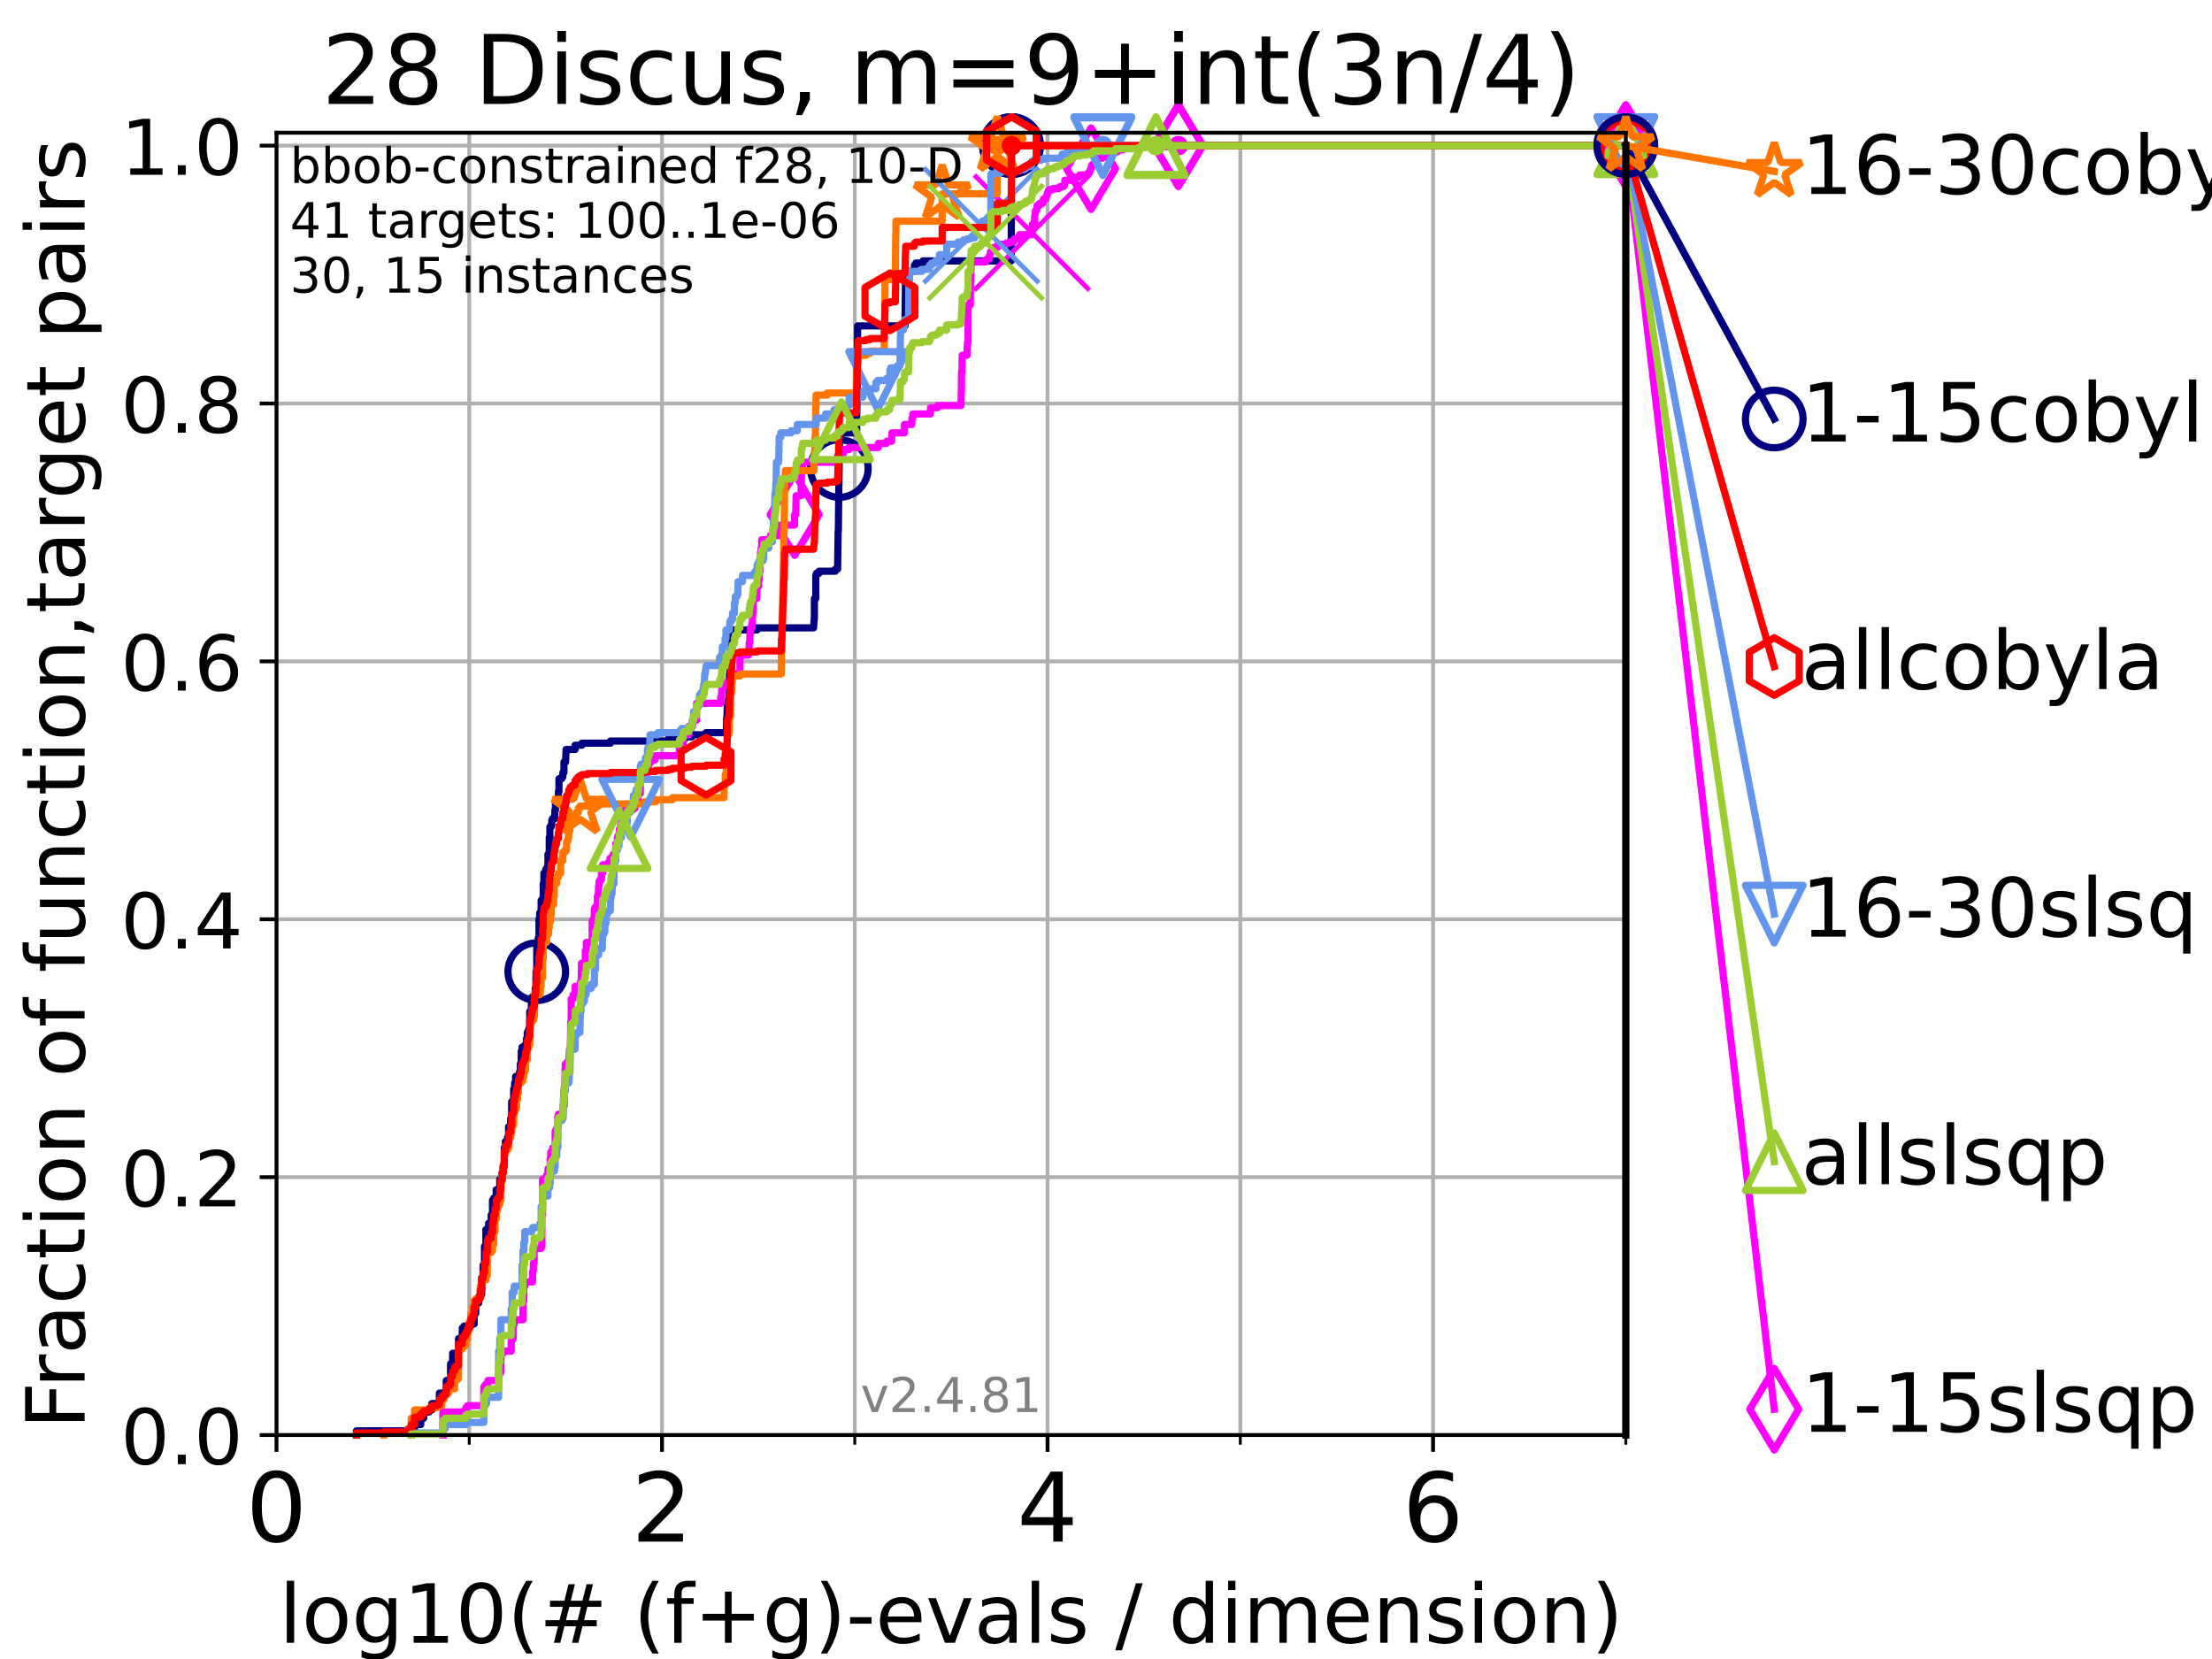 <?xml version="1.0" encoding="utf-8" standalone="no"?>
<!DOCTYPE svg PUBLIC "-//W3C//DTD SVG 1.1//EN"
  "http://www.w3.org/Graphics/SVG/1.1/DTD/svg11.dtd">
<!-- Created with matplotlib (https://matplotlib.org/) -->
<svg height="345.6pt" version="1.1" viewBox="0 0 460.8 345.6" width="460.8pt" xmlns="http://www.w3.org/2000/svg" xmlns:xlink="http://www.w3.org/1999/xlink">
 <defs>
  <style type="text/css">*{stroke-linecap:butt;stroke-linejoin:round;}</style>
 </defs>
 <g id="figure_1">
  <g id="patch_1">
   <path d="M 0 345.6 
L 460.8 345.6 
L 460.8 0 
L 0 0 
z
" style="fill:#ffffff;"/>
  </g>
  <g id="axes_1">
   <g id="patch_2">
    <path d="M 57.6 298.944 
L 338.688 298.944 
L 338.688 27.648 
L 57.6 27.648 
z
" style="fill:#ffffff;"/>
   </g>
   <g id="matplotlib.axis_1">
    <g id="xtick_1">
     <g id="line2d_1">
      <path clip-path="url(#paee274e554)" d="M 57.6 298.944 
L 57.6 27.648 
" style="fill:none;stroke:#b0b0b0;stroke-linecap:square;stroke-width:0.8;"/>
     </g>
     <g id="line2d_2">
      <defs>
       <path d="M 0 0 
L 0 3.5 
" id="me83ba8eb11" style="stroke:#000000;stroke-width:0.8;"/>
      </defs>
      <g>
       <use style="stroke:#000000;stroke-width:0.8;" x="57.6" xlink:href="#me83ba8eb11" y="298.944"/>
      </g>
     </g>
     <g id="text_1">
      <!-- 0 -->
      <g transform="translate(51.237 321.141)scale(0.2 -0.2)">
       <defs>
        <path d="M 31.781 66.406 
Q 24.172 66.406 20.328 58.906 
Q 16.5 51.422 16.5 36.375 
Q 16.5 21.391 20.328 13.891 
Q 24.172 6.391 31.781 6.391 
Q 39.453 6.391 43.281 13.891 
Q 47.125 21.391 47.125 36.375 
Q 47.125 51.422 43.281 58.906 
Q 39.453 66.406 31.781 66.406 
z
M 31.781 74.219 
Q 44.047 74.219 50.516 64.516 
Q 56.984 54.828 56.984 36.375 
Q 56.984 17.969 50.516 8.266 
Q 44.047 -1.422 31.781 -1.422 
Q 19.531 -1.422 13.062 8.266 
Q 6.594 17.969 6.594 36.375 
Q 6.594 54.828 13.062 64.516 
Q 19.531 74.219 31.781 74.219 
z
" id="DejaVuSans-48"/>
       </defs>
       <use xlink:href="#DejaVuSans-48"/>
      </g>
     </g>
    </g>
    <g id="xtick_2">
     <g id="line2d_3">
      <path clip-path="url(#paee274e554)" d="M 137.911 298.944 
L 137.911 27.648 
" style="fill:none;stroke:#b0b0b0;stroke-linecap:square;stroke-width:0.8;"/>
     </g>
     <g id="line2d_4">
      <g>
       <use style="stroke:#000000;stroke-width:0.8;" x="137.911" xlink:href="#me83ba8eb11" y="298.944"/>
      </g>
     </g>
     <g id="text_2">
      <!-- 2 -->
      <g transform="translate(131.548 321.141)scale(0.2 -0.2)">
       <defs>
        <path d="M 19.188 8.297 
L 53.609 8.297 
L 53.609 0 
L 7.328 0 
L 7.328 8.297 
Q 12.938 14.109 22.625 23.891 
Q 32.328 33.688 34.812 36.531 
Q 39.547 41.844 41.422 45.531 
Q 43.312 49.219 43.312 52.781 
Q 43.312 58.594 39.234 62.25 
Q 35.156 65.922 28.609 65.922 
Q 23.969 65.922 18.812 64.312 
Q 13.672 62.703 7.812 59.422 
L 7.812 69.391 
Q 13.766 71.781 18.938 73 
Q 24.125 74.219 28.422 74.219 
Q 39.75 74.219 46.484 68.547 
Q 53.219 62.891 53.219 53.422 
Q 53.219 48.922 51.531 44.891 
Q 49.859 40.875 45.406 35.406 
Q 44.188 33.984 37.641 27.219 
Q 31.109 20.453 19.188 8.297 
z
" id="DejaVuSans-50"/>
       </defs>
       <use xlink:href="#DejaVuSans-50"/>
      </g>
     </g>
    </g>
    <g id="xtick_3">
     <g id="line2d_5">
      <path clip-path="url(#paee274e554)" d="M 218.222 298.944 
L 218.222 27.648 
" style="fill:none;stroke:#b0b0b0;stroke-linecap:square;stroke-width:0.8;"/>
     </g>
     <g id="line2d_6">
      <g>
       <use style="stroke:#000000;stroke-width:0.8;" x="218.222" xlink:href="#me83ba8eb11" y="298.944"/>
      </g>
     </g>
     <g id="text_3">
      <!-- 4 -->
      <g transform="translate(211.859 321.141)scale(0.2 -0.2)">
       <defs>
        <path d="M 37.797 64.312 
L 12.891 25.391 
L 37.797 25.391 
z
M 35.203 72.906 
L 47.609 72.906 
L 47.609 25.391 
L 58.016 25.391 
L 58.016 17.188 
L 47.609 17.188 
L 47.609 0 
L 37.797 0 
L 37.797 17.188 
L 4.891 17.188 
L 4.891 26.703 
z
" id="DejaVuSans-52"/>
       </defs>
       <use xlink:href="#DejaVuSans-52"/>
      </g>
     </g>
    </g>
    <g id="xtick_4">
     <g id="line2d_7">
      <path clip-path="url(#paee274e554)" d="M 298.533 298.944 
L 298.533 27.648 
" style="fill:none;stroke:#b0b0b0;stroke-linecap:square;stroke-width:0.8;"/>
     </g>
     <g id="line2d_8">
      <g>
       <use style="stroke:#000000;stroke-width:0.8;" x="298.533" xlink:href="#me83ba8eb11" y="298.944"/>
      </g>
     </g>
     <g id="text_4">
      <!-- 6 -->
      <g transform="translate(292.17 321.141)scale(0.2 -0.2)">
       <defs>
        <path d="M 33.016 40.375 
Q 26.375 40.375 22.484 35.828 
Q 18.609 31.297 18.609 23.391 
Q 18.609 15.531 22.484 10.953 
Q 26.375 6.391 33.016 6.391 
Q 39.656 6.391 43.531 10.953 
Q 47.406 15.531 47.406 23.391 
Q 47.406 31.297 43.531 35.828 
Q 39.656 40.375 33.016 40.375 
z
M 52.594 71.297 
L 52.594 62.312 
Q 48.875 64.062 45.094 64.984 
Q 41.312 65.922 37.594 65.922 
Q 27.828 65.922 22.672 59.328 
Q 17.531 52.734 16.797 39.406 
Q 19.672 43.656 24.016 45.922 
Q 28.375 48.188 33.594 48.188 
Q 44.578 48.188 50.953 41.516 
Q 57.328 34.859 57.328 23.391 
Q 57.328 12.156 50.688 5.359 
Q 44.047 -1.422 33.016 -1.422 
Q 20.359 -1.422 13.672 8.266 
Q 6.984 17.969 6.984 36.375 
Q 6.984 53.656 15.188 63.938 
Q 23.391 74.219 37.203 74.219 
Q 40.922 74.219 44.703 73.484 
Q 48.484 72.75 52.594 71.297 
z
" id="DejaVuSans-54"/>
       </defs>
       <use xlink:href="#DejaVuSans-54"/>
      </g>
     </g>
    </g>
    <g id="xtick_5">
     <g id="line2d_9">
      <path clip-path="url(#paee274e554)" d="M 97.755 298.944 
L 97.755 27.648 
" style="fill:none;stroke:#b0b0b0;stroke-linecap:square;stroke-width:0.8;"/>
     </g>
     <g id="line2d_10">
      <defs>
       <path d="M 0 0 
L 0 2 
" id="m3fbdac3a00" style="stroke:#000000;stroke-width:0.6;"/>
      </defs>
      <g>
       <use style="stroke:#000000;stroke-width:0.6;" x="97.755" xlink:href="#m3fbdac3a00" y="298.944"/>
      </g>
     </g>
    </g>
    <g id="xtick_6">
     <g id="line2d_11">
      <path clip-path="url(#paee274e554)" d="M 178.066 298.944 
L 178.066 27.648 
" style="fill:none;stroke:#b0b0b0;stroke-linecap:square;stroke-width:0.8;"/>
     </g>
     <g id="line2d_12">
      <g>
       <use style="stroke:#000000;stroke-width:0.6;" x="178.066" xlink:href="#m3fbdac3a00" y="298.944"/>
      </g>
     </g>
    </g>
    <g id="xtick_7">
     <g id="line2d_13">
      <path clip-path="url(#paee274e554)" d="M 258.377 298.944 
L 258.377 27.648 
" style="fill:none;stroke:#b0b0b0;stroke-linecap:square;stroke-width:0.8;"/>
     </g>
     <g id="line2d_14">
      <g>
       <use style="stroke:#000000;stroke-width:0.6;" x="258.377" xlink:href="#m3fbdac3a00" y="298.944"/>
      </g>
     </g>
    </g>
    <g id="xtick_8">
     <g id="line2d_15">
      <path clip-path="url(#paee274e554)" d="M 338.688 298.944 
L 338.688 27.648 
" style="fill:none;stroke:#b0b0b0;stroke-linecap:square;stroke-width:0.8;"/>
     </g>
     <g id="line2d_16">
      <g>
       <use style="stroke:#000000;stroke-width:0.6;" x="338.688" xlink:href="#m3fbdac3a00" y="298.944"/>
      </g>
     </g>
    </g>
    <g id="text_5">
     <!-- log10(# (f+g)-evals / dimension) -->
     <g transform="translate(58.145 342.218)scale(0.17 -0.17)">
      <defs>
       <path d="M 9.422 75.984 
L 18.406 75.984 
L 18.406 0 
L 9.422 0 
z
" id="DejaVuSans-108"/>
       <path d="M 30.609 48.391 
Q 23.391 48.391 19.188 42.75 
Q 14.984 37.109 14.984 27.297 
Q 14.984 17.484 19.156 11.844 
Q 23.344 6.203 30.609 6.203 
Q 37.797 6.203 41.984 11.859 
Q 46.188 17.531 46.188 27.297 
Q 46.188 37.016 41.984 42.703 
Q 37.797 48.391 30.609 48.391 
z
M 30.609 56 
Q 42.328 56 49.016 48.375 
Q 55.719 40.766 55.719 27.297 
Q 55.719 13.875 49.016 6.219 
Q 42.328 -1.422 30.609 -1.422 
Q 18.844 -1.422 12.172 6.219 
Q 5.516 13.875 5.516 27.297 
Q 5.516 40.766 12.172 48.375 
Q 18.844 56 30.609 56 
z
" id="DejaVuSans-111"/>
       <path d="M 45.406 27.984 
Q 45.406 37.75 41.375 43.109 
Q 37.359 48.484 30.078 48.484 
Q 22.859 48.484 18.828 43.109 
Q 14.797 37.75 14.797 27.984 
Q 14.797 18.266 18.828 12.891 
Q 22.859 7.516 30.078 7.516 
Q 37.359 7.516 41.375 12.891 
Q 45.406 18.266 45.406 27.984 
z
M 54.391 6.781 
Q 54.391 -7.172 48.188 -13.984 
Q 42 -20.797 29.203 -20.797 
Q 24.469 -20.797 20.266 -20.094 
Q 16.062 -19.391 12.109 -17.922 
L 12.109 -9.188 
Q 16.062 -11.328 19.922 -12.344 
Q 23.781 -13.375 27.781 -13.375 
Q 36.625 -13.375 41.016 -8.766 
Q 45.406 -4.156 45.406 5.172 
L 45.406 9.625 
Q 42.625 4.781 38.281 2.391 
Q 33.938 0 27.875 0 
Q 17.828 0 11.672 7.656 
Q 5.516 15.328 5.516 27.984 
Q 5.516 40.672 11.672 48.328 
Q 17.828 56 27.875 56 
Q 33.938 56 38.281 53.609 
Q 42.625 51.219 45.406 46.391 
L 45.406 54.688 
L 54.391 54.688 
z
" id="DejaVuSans-103"/>
       <path d="M 12.406 8.297 
L 28.516 8.297 
L 28.516 63.922 
L 10.984 60.406 
L 10.984 69.391 
L 28.422 72.906 
L 38.281 72.906 
L 38.281 8.297 
L 54.391 8.297 
L 54.391 0 
L 12.406 0 
z
" id="DejaVuSans-49"/>
       <path d="M 31 75.875 
Q 24.469 64.656 21.281 53.656 
Q 18.109 42.672 18.109 31.391 
Q 18.109 20.125 21.312 9.062 
Q 24.516 -2 31 -13.188 
L 23.188 -13.188 
Q 15.875 -1.703 12.234 9.375 
Q 8.594 20.453 8.594 31.391 
Q 8.594 42.281 12.203 53.312 
Q 15.828 64.359 23.188 75.875 
z
" id="DejaVuSans-40"/>
       <path d="M 51.125 44 
L 36.922 44 
L 32.812 27.688 
L 47.125 27.688 
z
M 43.797 71.781 
L 38.719 51.516 
L 52.984 51.516 
L 58.109 71.781 
L 65.922 71.781 
L 60.891 51.516 
L 76.125 51.516 
L 76.125 44 
L 58.984 44 
L 54.984 27.688 
L 70.516 27.688 
L 70.516 20.219 
L 53.078 20.219 
L 48 0 
L 40.188 0 
L 45.219 20.219 
L 30.906 20.219 
L 25.875 0 
L 18.016 0 
L 23.094 20.219 
L 7.719 20.219 
L 7.719 27.688 
L 24.906 27.688 
L 29 44 
L 13.281 44 
L 13.281 51.516 
L 30.906 51.516 
L 35.891 71.781 
z
" id="DejaVuSans-35"/>
       <path id="DejaVuSans-32"/>
       <path d="M 37.109 75.984 
L 37.109 68.5 
L 28.516 68.5 
Q 23.688 68.5 21.797 66.547 
Q 19.922 64.594 19.922 59.516 
L 19.922 54.688 
L 34.719 54.688 
L 34.719 47.703 
L 19.922 47.703 
L 19.922 0 
L 10.891 0 
L 10.891 47.703 
L 2.297 47.703 
L 2.297 54.688 
L 10.891 54.688 
L 10.891 58.5 
Q 10.891 67.625 15.141 71.797 
Q 19.391 75.984 28.609 75.984 
z
" id="DejaVuSans-102"/>
       <path d="M 46 62.703 
L 46 35.5 
L 73.188 35.5 
L 73.188 27.203 
L 46 27.203 
L 46 0 
L 37.797 0 
L 37.797 27.203 
L 10.594 27.203 
L 10.594 35.5 
L 37.797 35.5 
L 37.797 62.703 
z
" id="DejaVuSans-43"/>
       <path d="M 8.016 75.875 
L 15.828 75.875 
Q 23.141 64.359 26.781 53.312 
Q 30.422 42.281 30.422 31.391 
Q 30.422 20.453 26.781 9.375 
Q 23.141 -1.703 15.828 -13.188 
L 8.016 -13.188 
Q 14.5 -2 17.703 9.062 
Q 20.906 20.125 20.906 31.391 
Q 20.906 42.672 17.703 53.656 
Q 14.5 64.656 8.016 75.875 
z
" id="DejaVuSans-41"/>
       <path d="M 4.891 31.391 
L 31.203 31.391 
L 31.203 23.391 
L 4.891 23.391 
z
" id="DejaVuSans-45"/>
       <path d="M 56.203 29.594 
L 56.203 25.203 
L 14.891 25.203 
Q 15.484 15.922 20.484 11.062 
Q 25.484 6.203 34.422 6.203 
Q 39.594 6.203 44.453 7.469 
Q 49.312 8.734 54.109 11.281 
L 54.109 2.781 
Q 49.266 0.734 44.188 -0.344 
Q 39.109 -1.422 33.891 -1.422 
Q 20.797 -1.422 13.156 6.188 
Q 5.516 13.812 5.516 26.812 
Q 5.516 40.234 12.766 48.109 
Q 20.016 56 32.328 56 
Q 43.359 56 49.781 48.891 
Q 56.203 41.797 56.203 29.594 
z
M 47.219 32.234 
Q 47.125 39.594 43.094 43.984 
Q 39.062 48.391 32.422 48.391 
Q 24.906 48.391 20.391 44.141 
Q 15.875 39.891 15.188 32.172 
z
" id="DejaVuSans-101"/>
       <path d="M 2.984 54.688 
L 12.5 54.688 
L 29.594 8.797 
L 46.688 54.688 
L 56.203 54.688 
L 35.688 0 
L 23.484 0 
z
" id="DejaVuSans-118"/>
       <path d="M 34.281 27.484 
Q 23.391 27.484 19.188 25 
Q 14.984 22.516 14.984 16.5 
Q 14.984 11.719 18.141 8.906 
Q 21.297 6.109 26.703 6.109 
Q 34.188 6.109 38.703 11.406 
Q 43.219 16.703 43.219 25.484 
L 43.219 27.484 
z
M 52.203 31.203 
L 52.203 0 
L 43.219 0 
L 43.219 8.297 
Q 40.141 3.328 35.547 0.953 
Q 30.953 -1.422 24.312 -1.422 
Q 15.922 -1.422 10.953 3.297 
Q 6 8.016 6 15.922 
Q 6 25.141 12.172 29.828 
Q 18.359 34.516 30.609 34.516 
L 43.219 34.516 
L 43.219 35.406 
Q 43.219 41.609 39.141 45 
Q 35.062 48.391 27.688 48.391 
Q 23 48.391 18.547 47.266 
Q 14.109 46.141 10.016 43.891 
L 10.016 52.203 
Q 14.938 54.109 19.578 55.047 
Q 24.219 56 28.609 56 
Q 40.484 56 46.344 49.844 
Q 52.203 43.703 52.203 31.203 
z
" id="DejaVuSans-97"/>
       <path d="M 44.281 53.078 
L 44.281 44.578 
Q 40.484 46.531 36.375 47.5 
Q 32.281 48.484 27.875 48.484 
Q 21.188 48.484 17.844 46.438 
Q 14.5 44.391 14.5 40.281 
Q 14.5 37.156 16.891 35.375 
Q 19.281 33.594 26.516 31.984 
L 29.594 31.297 
Q 39.156 29.25 43.188 25.516 
Q 47.219 21.781 47.219 15.094 
Q 47.219 7.469 41.188 3.016 
Q 35.156 -1.422 24.609 -1.422 
Q 20.219 -1.422 15.453 -0.562 
Q 10.688 0.297 5.422 2 
L 5.422 11.281 
Q 10.406 8.688 15.234 7.391 
Q 20.062 6.109 24.812 6.109 
Q 31.156 6.109 34.562 8.281 
Q 37.984 10.453 37.984 14.406 
Q 37.984 18.062 35.516 20.016 
Q 33.062 21.969 24.703 23.781 
L 21.578 24.516 
Q 13.234 26.266 9.516 29.906 
Q 5.812 33.547 5.812 39.891 
Q 5.812 47.609 11.281 51.797 
Q 16.75 56 26.812 56 
Q 31.781 56 36.172 55.266 
Q 40.578 54.547 44.281 53.078 
z
" id="DejaVuSans-115"/>
       <path d="M 25.391 72.906 
L 33.688 72.906 
L 8.297 -9.281 
L 0 -9.281 
z
" id="DejaVuSans-47"/>
       <path d="M 45.406 46.391 
L 45.406 75.984 
L 54.391 75.984 
L 54.391 0 
L 45.406 0 
L 45.406 8.203 
Q 42.578 3.328 38.25 0.953 
Q 33.938 -1.422 27.875 -1.422 
Q 17.969 -1.422 11.734 6.484 
Q 5.516 14.406 5.516 27.297 
Q 5.516 40.188 11.734 48.094 
Q 17.969 56 27.875 56 
Q 33.938 56 38.25 53.625 
Q 42.578 51.266 45.406 46.391 
z
M 14.797 27.297 
Q 14.797 17.391 18.875 11.75 
Q 22.953 6.109 30.078 6.109 
Q 37.203 6.109 41.297 11.75 
Q 45.406 17.391 45.406 27.297 
Q 45.406 37.203 41.297 42.844 
Q 37.203 48.484 30.078 48.484 
Q 22.953 48.484 18.875 42.844 
Q 14.797 37.203 14.797 27.297 
z
" id="DejaVuSans-100"/>
       <path d="M 9.422 54.688 
L 18.406 54.688 
L 18.406 0 
L 9.422 0 
z
M 9.422 75.984 
L 18.406 75.984 
L 18.406 64.594 
L 9.422 64.594 
z
" id="DejaVuSans-105"/>
       <path d="M 52 44.188 
Q 55.375 50.25 60.062 53.125 
Q 64.75 56 71.094 56 
Q 79.641 56 84.281 50.016 
Q 88.922 44.047 88.922 33.016 
L 88.922 0 
L 79.891 0 
L 79.891 32.719 
Q 79.891 40.578 77.094 44.375 
Q 74.312 48.188 68.609 48.188 
Q 61.625 48.188 57.562 43.547 
Q 53.516 38.922 53.516 30.906 
L 53.516 0 
L 44.484 0 
L 44.484 32.719 
Q 44.484 40.625 41.703 44.406 
Q 38.922 48.188 33.109 48.188 
Q 26.219 48.188 22.156 43.531 
Q 18.109 38.875 18.109 30.906 
L 18.109 0 
L 9.078 0 
L 9.078 54.688 
L 18.109 54.688 
L 18.109 46.188 
Q 21.188 51.219 25.484 53.609 
Q 29.781 56 35.688 56 
Q 41.656 56 45.828 52.969 
Q 50 49.953 52 44.188 
z
" id="DejaVuSans-109"/>
       <path d="M 54.891 33.016 
L 54.891 0 
L 45.906 0 
L 45.906 32.719 
Q 45.906 40.484 42.875 44.328 
Q 39.844 48.188 33.797 48.188 
Q 26.516 48.188 22.312 43.547 
Q 18.109 38.922 18.109 30.906 
L 18.109 0 
L 9.078 0 
L 9.078 54.688 
L 18.109 54.688 
L 18.109 46.188 
Q 21.344 51.125 25.703 53.562 
Q 30.078 56 35.797 56 
Q 45.219 56 50.047 50.172 
Q 54.891 44.344 54.891 33.016 
z
" id="DejaVuSans-110"/>
      </defs>
      <use xlink:href="#DejaVuSans-108"/>
      <use x="27.783" xlink:href="#DejaVuSans-111"/>
      <use x="88.965" xlink:href="#DejaVuSans-103"/>
      <use x="152.441" xlink:href="#DejaVuSans-49"/>
      <use x="216.064" xlink:href="#DejaVuSans-48"/>
      <use x="279.688" xlink:href="#DejaVuSans-40"/>
      <use x="318.701" xlink:href="#DejaVuSans-35"/>
      <use x="402.49" xlink:href="#DejaVuSans-32"/>
      <use x="434.277" xlink:href="#DejaVuSans-40"/>
      <use x="473.291" xlink:href="#DejaVuSans-102"/>
      <use x="508.496" xlink:href="#DejaVuSans-43"/>
      <use x="592.285" xlink:href="#DejaVuSans-103"/>
      <use x="655.762" xlink:href="#DejaVuSans-41"/>
      <use x="694.775" xlink:href="#DejaVuSans-45"/>
      <use x="730.859" xlink:href="#DejaVuSans-101"/>
      <use x="792.383" xlink:href="#DejaVuSans-118"/>
      <use x="851.562" xlink:href="#DejaVuSans-97"/>
      <use x="912.842" xlink:href="#DejaVuSans-108"/>
      <use x="940.625" xlink:href="#DejaVuSans-115"/>
      <use x="992.725" xlink:href="#DejaVuSans-32"/>
      <use x="1024.512" xlink:href="#DejaVuSans-47"/>
      <use x="1058.203" xlink:href="#DejaVuSans-32"/>
      <use x="1089.99" xlink:href="#DejaVuSans-100"/>
      <use x="1153.467" xlink:href="#DejaVuSans-105"/>
      <use x="1181.25" xlink:href="#DejaVuSans-109"/>
      <use x="1278.662" xlink:href="#DejaVuSans-101"/>
      <use x="1340.186" xlink:href="#DejaVuSans-110"/>
      <use x="1403.564" xlink:href="#DejaVuSans-115"/>
      <use x="1455.664" xlink:href="#DejaVuSans-105"/>
      <use x="1483.447" xlink:href="#DejaVuSans-111"/>
      <use x="1544.629" xlink:href="#DejaVuSans-110"/>
      <use x="1608.008" xlink:href="#DejaVuSans-41"/>
     </g>
    </g>
   </g>
   <g id="matplotlib.axis_2">
    <g id="ytick_1">
     <g id="line2d_17">
      <path clip-path="url(#paee274e554)" d="M 57.6 298.944 
L 338.688 298.944 
" style="fill:none;stroke:#b0b0b0;stroke-linecap:square;stroke-width:0.8;"/>
     </g>
     <g id="line2d_18">
      <defs>
       <path d="M 0 0 
L -3.5 0 
" id="m8846e15d7a" style="stroke:#000000;stroke-width:0.8;"/>
      </defs>
      <g>
       <use style="stroke:#000000;stroke-width:0.8;" x="57.6" xlink:href="#m8846e15d7a" y="298.944"/>
      </g>
     </g>
     <g id="text_6">
      <!-- 0.0 -->
      <g transform="translate(25.155 305.023)scale(0.16 -0.16)">
       <defs>
        <path d="M 10.688 12.406 
L 21 12.406 
L 21 0 
L 10.688 0 
z
" id="DejaVuSans-46"/>
       </defs>
       <use xlink:href="#DejaVuSans-48"/>
       <use x="63.623" xlink:href="#DejaVuSans-46"/>
       <use x="95.41" xlink:href="#DejaVuSans-48"/>
      </g>
     </g>
    </g>
    <g id="ytick_2">
     <g id="line2d_19">
      <path clip-path="url(#paee274e554)" d="M 57.6 245.222 
L 338.688 245.222 
" style="fill:none;stroke:#b0b0b0;stroke-linecap:square;stroke-width:0.8;"/>
     </g>
     <g id="line2d_20">
      <g>
       <use style="stroke:#000000;stroke-width:0.8;" x="57.6" xlink:href="#m8846e15d7a" y="245.222"/>
      </g>
     </g>
     <g id="text_7">
      <!-- 0.2 -->
      <g transform="translate(25.155 251.301)scale(0.16 -0.16)">
       <use xlink:href="#DejaVuSans-48"/>
       <use x="63.623" xlink:href="#DejaVuSans-46"/>
       <use x="95.41" xlink:href="#DejaVuSans-50"/>
      </g>
     </g>
    </g>
    <g id="ytick_3">
     <g id="line2d_21">
      <path clip-path="url(#paee274e554)" d="M 57.6 191.5 
L 338.688 191.5 
" style="fill:none;stroke:#b0b0b0;stroke-linecap:square;stroke-width:0.8;"/>
     </g>
     <g id="line2d_22">
      <g>
       <use style="stroke:#000000;stroke-width:0.8;" x="57.6" xlink:href="#m8846e15d7a" y="191.5"/>
      </g>
     </g>
     <g id="text_8">
      <!-- 0.4 -->
      <g transform="translate(25.155 197.579)scale(0.16 -0.16)">
       <use xlink:href="#DejaVuSans-48"/>
       <use x="63.623" xlink:href="#DejaVuSans-46"/>
       <use x="95.41" xlink:href="#DejaVuSans-52"/>
      </g>
     </g>
    </g>
    <g id="ytick_4">
     <g id="line2d_23">
      <path clip-path="url(#paee274e554)" d="M 57.6 137.778 
L 338.688 137.778 
" style="fill:none;stroke:#b0b0b0;stroke-linecap:square;stroke-width:0.8;"/>
     </g>
     <g id="line2d_24">
      <g>
       <use style="stroke:#000000;stroke-width:0.8;" x="57.6" xlink:href="#m8846e15d7a" y="137.778"/>
      </g>
     </g>
     <g id="text_9">
      <!-- 0.6 -->
      <g transform="translate(25.155 143.857)scale(0.16 -0.16)">
       <use xlink:href="#DejaVuSans-48"/>
       <use x="63.623" xlink:href="#DejaVuSans-46"/>
       <use x="95.41" xlink:href="#DejaVuSans-54"/>
      </g>
     </g>
    </g>
    <g id="ytick_5">
     <g id="line2d_25">
      <path clip-path="url(#paee274e554)" d="M 57.6 84.056 
L 338.688 84.056 
" style="fill:none;stroke:#b0b0b0;stroke-linecap:square;stroke-width:0.8;"/>
     </g>
     <g id="line2d_26">
      <g>
       <use style="stroke:#000000;stroke-width:0.8;" x="57.6" xlink:href="#m8846e15d7a" y="84.056"/>
      </g>
     </g>
     <g id="text_10">
      <!-- 0.8 -->
      <g transform="translate(25.155 90.135)scale(0.16 -0.16)">
       <defs>
        <path d="M 31.781 34.625 
Q 24.75 34.625 20.719 30.859 
Q 16.703 27.094 16.703 20.516 
Q 16.703 13.922 20.719 10.156 
Q 24.75 6.391 31.781 6.391 
Q 38.812 6.391 42.859 10.172 
Q 46.922 13.969 46.922 20.516 
Q 46.922 27.094 42.891 30.859 
Q 38.875 34.625 31.781 34.625 
z
M 21.922 38.812 
Q 15.578 40.375 12.031 44.719 
Q 8.5 49.078 8.5 55.328 
Q 8.5 64.062 14.719 69.141 
Q 20.953 74.219 31.781 74.219 
Q 42.672 74.219 48.875 69.141 
Q 55.078 64.062 55.078 55.328 
Q 55.078 49.078 51.531 44.719 
Q 48 40.375 41.703 38.812 
Q 48.828 37.156 52.797 32.312 
Q 56.781 27.484 56.781 20.516 
Q 56.781 9.906 50.312 4.234 
Q 43.844 -1.422 31.781 -1.422 
Q 19.734 -1.422 13.25 4.234 
Q 6.781 9.906 6.781 20.516 
Q 6.781 27.484 10.781 32.312 
Q 14.797 37.156 21.922 38.812 
z
M 18.312 54.391 
Q 18.312 48.734 21.844 45.562 
Q 25.391 42.391 31.781 42.391 
Q 38.141 42.391 41.719 45.562 
Q 45.312 48.734 45.312 54.391 
Q 45.312 60.062 41.719 63.234 
Q 38.141 66.406 31.781 66.406 
Q 25.391 66.406 21.844 63.234 
Q 18.312 60.062 18.312 54.391 
z
" id="DejaVuSans-56"/>
       </defs>
       <use xlink:href="#DejaVuSans-48"/>
       <use x="63.623" xlink:href="#DejaVuSans-46"/>
       <use x="95.41" xlink:href="#DejaVuSans-56"/>
      </g>
     </g>
    </g>
    <g id="ytick_6">
     <g id="line2d_27">
      <path clip-path="url(#paee274e554)" d="M 57.6 30.334 
L 338.688 30.334 
" style="fill:none;stroke:#b0b0b0;stroke-linecap:square;stroke-width:0.8;"/>
     </g>
     <g id="line2d_28">
      <g>
       <use style="stroke:#000000;stroke-width:0.8;" x="57.6" xlink:href="#m8846e15d7a" y="30.334"/>
      </g>
     </g>
     <g id="text_11">
      <!-- 1.0 -->
      <g transform="translate(25.155 36.413)scale(0.16 -0.16)">
       <use xlink:href="#DejaVuSans-49"/>
       <use x="63.623" xlink:href="#DejaVuSans-46"/>
       <use x="95.41" xlink:href="#DejaVuSans-48"/>
      </g>
     </g>
    </g>
    <g id="text_12">
     <!-- Fraction of function,target pairs -->
     <g transform="translate(17.62 297.681)rotate(-90)scale(0.17 -0.17)">
      <defs>
       <path d="M 9.812 72.906 
L 51.703 72.906 
L 51.703 64.594 
L 19.672 64.594 
L 19.672 43.109 
L 48.578 43.109 
L 48.578 34.812 
L 19.672 34.812 
L 19.672 0 
L 9.812 0 
z
" id="DejaVuSans-70"/>
       <path d="M 41.109 46.297 
Q 39.594 47.172 37.812 47.578 
Q 36.031 48 33.891 48 
Q 26.266 48 22.188 43.047 
Q 18.109 38.094 18.109 28.812 
L 18.109 0 
L 9.078 0 
L 9.078 54.688 
L 18.109 54.688 
L 18.109 46.188 
Q 20.953 51.172 25.484 53.578 
Q 30.031 56 36.531 56 
Q 37.453 56 38.578 55.875 
Q 39.703 55.766 41.062 55.516 
z
" id="DejaVuSans-114"/>
       <path d="M 48.781 52.594 
L 48.781 44.188 
Q 44.969 46.297 41.141 47.344 
Q 37.312 48.391 33.406 48.391 
Q 24.656 48.391 19.812 42.844 
Q 14.984 37.312 14.984 27.297 
Q 14.984 17.281 19.812 11.734 
Q 24.656 6.203 33.406 6.203 
Q 37.312 6.203 41.141 7.25 
Q 44.969 8.297 48.781 10.406 
L 48.781 2.094 
Q 45.016 0.344 40.984 -0.531 
Q 36.969 -1.422 32.422 -1.422 
Q 20.062 -1.422 12.781 6.344 
Q 5.516 14.109 5.516 27.297 
Q 5.516 40.672 12.859 48.328 
Q 20.219 56 33.016 56 
Q 37.156 56 41.109 55.141 
Q 45.062 54.297 48.781 52.594 
z
" id="DejaVuSans-99"/>
       <path d="M 18.312 70.219 
L 18.312 54.688 
L 36.812 54.688 
L 36.812 47.703 
L 18.312 47.703 
L 18.312 18.016 
Q 18.312 11.328 20.141 9.422 
Q 21.969 7.516 27.594 7.516 
L 36.812 7.516 
L 36.812 0 
L 27.594 0 
Q 17.188 0 13.234 3.875 
Q 9.281 7.766 9.281 18.016 
L 9.281 47.703 
L 2.688 47.703 
L 2.688 54.688 
L 9.281 54.688 
L 9.281 70.219 
z
" id="DejaVuSans-116"/>
       <path d="M 8.5 21.578 
L 8.5 54.688 
L 17.484 54.688 
L 17.484 21.922 
Q 17.484 14.156 20.5 10.266 
Q 23.531 6.391 29.594 6.391 
Q 36.859 6.391 41.078 11.031 
Q 45.312 15.672 45.312 23.688 
L 45.312 54.688 
L 54.297 54.688 
L 54.297 0 
L 45.312 0 
L 45.312 8.406 
Q 42.047 3.422 37.719 1 
Q 33.406 -1.422 27.688 -1.422 
Q 18.266 -1.422 13.375 4.438 
Q 8.5 10.297 8.5 21.578 
z
M 31.109 56 
z
" id="DejaVuSans-117"/>
       <path d="M 11.719 12.406 
L 22.016 12.406 
L 22.016 4 
L 14.016 -11.625 
L 7.719 -11.625 
L 11.719 4 
z
" id="DejaVuSans-44"/>
       <path d="M 18.109 8.203 
L 18.109 -20.797 
L 9.078 -20.797 
L 9.078 54.688 
L 18.109 54.688 
L 18.109 46.391 
Q 20.953 51.266 25.266 53.625 
Q 29.594 56 35.594 56 
Q 45.562 56 51.781 48.094 
Q 58.016 40.188 58.016 27.297 
Q 58.016 14.406 51.781 6.484 
Q 45.562 -1.422 35.594 -1.422 
Q 29.594 -1.422 25.266 0.953 
Q 20.953 3.328 18.109 8.203 
z
M 48.688 27.297 
Q 48.688 37.203 44.609 42.844 
Q 40.531 48.484 33.406 48.484 
Q 26.266 48.484 22.188 42.844 
Q 18.109 37.203 18.109 27.297 
Q 18.109 17.391 22.188 11.75 
Q 26.266 6.109 33.406 6.109 
Q 40.531 6.109 44.609 11.75 
Q 48.688 17.391 48.688 27.297 
z
" id="DejaVuSans-112"/>
      </defs>
      <use xlink:href="#DejaVuSans-70"/>
      <use x="50.27" xlink:href="#DejaVuSans-114"/>
      <use x="91.383" xlink:href="#DejaVuSans-97"/>
      <use x="152.662" xlink:href="#DejaVuSans-99"/>
      <use x="207.643" xlink:href="#DejaVuSans-116"/>
      <use x="246.852" xlink:href="#DejaVuSans-105"/>
      <use x="274.635" xlink:href="#DejaVuSans-111"/>
      <use x="335.816" xlink:href="#DejaVuSans-110"/>
      <use x="399.195" xlink:href="#DejaVuSans-32"/>
      <use x="430.982" xlink:href="#DejaVuSans-111"/>
      <use x="492.164" xlink:href="#DejaVuSans-102"/>
      <use x="527.369" xlink:href="#DejaVuSans-32"/>
      <use x="559.156" xlink:href="#DejaVuSans-102"/>
      <use x="594.361" xlink:href="#DejaVuSans-117"/>
      <use x="657.74" xlink:href="#DejaVuSans-110"/>
      <use x="721.119" xlink:href="#DejaVuSans-99"/>
      <use x="776.1" xlink:href="#DejaVuSans-116"/>
      <use x="815.309" xlink:href="#DejaVuSans-105"/>
      <use x="843.092" xlink:href="#DejaVuSans-111"/>
      <use x="904.273" xlink:href="#DejaVuSans-110"/>
      <use x="967.652" xlink:href="#DejaVuSans-44"/>
      <use x="999.439" xlink:href="#DejaVuSans-116"/>
      <use x="1038.648" xlink:href="#DejaVuSans-97"/>
      <use x="1099.928" xlink:href="#DejaVuSans-114"/>
      <use x="1139.291" xlink:href="#DejaVuSans-103"/>
      <use x="1202.768" xlink:href="#DejaVuSans-101"/>
      <use x="1264.291" xlink:href="#DejaVuSans-116"/>
      <use x="1303.5" xlink:href="#DejaVuSans-32"/>
      <use x="1335.287" xlink:href="#DejaVuSans-112"/>
      <use x="1398.764" xlink:href="#DejaVuSans-97"/>
      <use x="1460.043" xlink:href="#DejaVuSans-105"/>
      <use x="1487.826" xlink:href="#DejaVuSans-114"/>
      <use x="1528.939" xlink:href="#DejaVuSans-115"/>
     </g>
    </g>
   </g>
   <g id="line2d_29">
    <defs>
     <path d="M 0 1.5 
C 0.398 1.5 0.779 1.342 1.061 1.061 
C 1.342 0.779 1.5 0.398 1.5 0 
C 1.5 -0.398 1.342 -0.779 1.061 -1.061 
C 0.779 -1.342 0.398 -1.5 0 -1.5 
C -0.398 -1.5 -0.779 -1.342 -1.061 -1.061 
C -1.342 -0.779 -1.5 -0.398 -1.5 0 
C -1.5 0.398 -1.342 0.779 -1.061 1.061 
C -0.779 1.342 -0.398 1.5 0 1.5 
z
" id="me71b4e97ed" style="stroke:#000080;"/>
    </defs>
    <g>
     <use style="fill:#000080;stroke:#000080;" x="210.713" xlink:href="#me71b4e97ed" y="30.334"/>
     <use style="fill:#000080;stroke:#000080;" x="210.713" xlink:href="#me71b4e97ed" y="30.334"/>
    </g>
   </g>
   <g id="line2d_30">
    <path d="M 74.263 298.944 
L 74.263 298.07 
L 86.351 298.07 
L 86.351 296.76 
L 87.644 296.76 
L 87.644 295.45 
L 88.256 295.45 
L 88.256 294.14 
L 89.419 294.14 
L 89.419 293.703 
L 89.973 293.703 
L 89.973 292.393 
L 91.535 292.393 
L 91.535 290.209 
L 92.969 290.209 
L 92.969 287.588 
L 93.864 287.588 
L 93.864 284.094 
L 94.295 284.094 
L 94.295 281.91 
L 95.526 281.91 
L 95.526 278.853 
L 96.301 278.853 
L 96.301 276.669 
L 96.676 276.669 
L 96.676 276.232 
L 98.101 276.232 
L 98.101 275.796 
L 98.772 275.796 
L 98.772 273.612 
L 99.098 273.612 
L 99.098 271.428 
L 99.732 271.428 
L 99.732 270.118 
L 100.04 270.118 
L 100.04 269.681 
L 100.344 269.681 
L 100.344 266.187 
L 100.642 266.187 
L 100.642 263.566 
L 100.935 263.566 
L 100.935 259.635 
L 101.223 259.635 
L 101.223 256.141 
L 101.786 256.141 
L 101.786 254.831 
L 102.331 254.831 
L 102.331 253.084 
L 102.597 253.084 
L 102.597 250.026 
L 102.859 250.026 
L 102.859 249.59 
L 103.372 249.59 
L 103.372 247.843 
L 104.115 247.843 
L 104.115 245.659 
L 104.592 245.659 
L 104.592 244.348 
L 104.826 244.348 
L 104.826 243.038 
L 105.057 243.038 
L 105.057 239.107 
L 105.285 239.107 
L 105.285 237.797 
L 105.733 237.797 
L 105.733 236.924 
L 105.952 236.924 
L 105.952 234.74 
L 106.383 234.74 
L 106.383 232.993 
L 106.594 232.993 
L 106.594 229.499 
L 107.009 229.499 
L 107.009 226.878 
L 107.213 226.878 
L 107.213 225.568 
L 107.415 225.568 
L 107.415 224.257 
L 108.199 224.257 
L 108.199 223.384 
L 108.389 223.384 
L 108.389 221.637 
L 108.578 221.637 
L 108.578 219.016 
L 108.764 219.016 
L 108.764 218.143 
L 109.312 218.143 
L 109.312 217.706 
L 109.668 217.706 
L 109.668 216.396 
L 109.843 216.396 
L 109.843 215.085 
L 110.017 215.085 
L 110.017 214.649 
L 110.189 214.649 
L 110.189 214.212 
L 110.359 214.212 
L 110.359 210.718 
L 110.694 210.718 
L 110.694 208.971 
L 110.86 208.971 
L 110.86 207.66 
L 111.506 207.66 
L 111.506 205.913 
L 111.663 205.913 
L 111.663 202.419 
L 111.82 202.419 
L 111.82 196.741 
L 111.975 196.741 
L 111.975 196.304 
L 112.128 196.304 
L 112.128 195.431 
L 112.281 195.431 
L 112.281 191.5 
L 112.432 191.5 
L 112.432 190.19 
L 112.73 190.19 
L 112.73 187.569 
L 113.023 187.569 
L 113.023 187.132 
L 113.168 187.132 
L 113.168 184.075 
L 113.311 184.075 
L 113.311 181.891 
L 113.595 181.891 
L 113.595 181.454 
L 113.735 181.454 
L 113.735 181.018 
L 114.012 181.018 
L 114.012 180.581 
L 114.148 180.581 
L 114.148 177.96 
L 114.419 177.96 
L 114.419 174.466 
L 114.552 174.466 
L 114.552 172.282 
L 114.817 172.282 
L 114.817 171.846 
L 114.947 171.846 
L 114.947 170.972 
L 115.077 170.972 
L 115.077 170.535 
L 115.586 170.535 
L 115.586 168.788 
L 115.711 168.788 
L 115.711 167.478 
L 115.959 167.478 
L 115.959 166.604 
L 116.323 166.604 
L 116.323 164.857 
L 116.443 164.857 
L 116.443 162.237 
L 117.03 162.237 
L 117.03 161.8 
L 117.26 161.8 
L 117.26 160.927 
L 117.486 160.927 
L 117.486 158.743 
L 117.821 158.743 
L 117.931 156.122 
L 119.801 156.122 
L 119.801 155.249 
L 121.219 155.249 
L 121.219 154.812 
L 127.165 154.812 
L 127.165 154.375 
L 139.188 154.375 
L 139.188 153.938 
L 142.647 153.938 
L 142.647 153.502 
L 144.1 153.502 
L 144.1 153.065 
L 147.082 153.065 
L 147.082 152.628 
L 151.317 152.628 
L 151.365 149.571 
L 151.43 149.571 
L 151.526 146.95 
L 151.605 146.95 
L 151.605 146.077 
L 151.764 146.077 
L 151.764 145.64 
L 151.905 145.64 
L 151.967 140.399 
L 152.03 140.399 
L 152.138 136.031 
L 152.169 136.031 
L 152.169 135.157 
L 152.398 135.157 
L 152.429 132.537 
L 152.55 132.537 
L 152.55 132.1 
L 152.729 132.1 
L 152.729 131.227 
L 157.726 131.227 
L 157.726 130.79 
L 169.486 130.79 
L 169.594 129.043 
L 169.651 129.043 
L 169.651 124.675 
L 169.948 124.675 
L 169.948 119.871 
L 170.081 119.871 
L 170.081 119.434 
L 170.623 119.434 
L 170.623 118.997 
L 174.008 118.997 
L 174.008 118.56 
L 174.49 118.56 
L 174.597 110.699 
L 174.644 110.699 
L 174.749 100.653 
L 174.771 100.653 
L 174.88 91.481 
L 174.884 91.481 
L 174.888 90.171 
L 178.447 90.171 
L 178.539 81.435 
L 178.577 81.435 
L 178.658 67.896 
L 188.522 67.896 
L 188.618 59.161 
L 188.657 59.161 
L 188.657 56.54 
L 190.463 56.54 
L 190.506 55.23 
L 190.797 55.23 
L 190.797 54.793 
L 192.267 54.793 
L 192.267 54.356 
L 210.652 54.356 
L 210.713 30.334 
L 338.688 30.334 
L 338.688 30.334 
" style="fill:none;stroke:#000080;stroke-linecap:square;stroke-width:1.5;"/>
   </g>
   <g id="line2d_31">
    <defs>
     <path d="M 0 6 
C 1.591 6 3.117 5.368 4.243 4.243 
C 5.368 3.117 6 1.591 6 0 
C 6 -1.591 5.368 -3.117 4.243 -4.243 
C 3.117 -5.368 1.591 -6 0 -6 
C -1.591 -6 -3.117 -5.368 -4.243 -4.243 
C -5.368 -3.117 -6 -1.591 -6 0 
C -6 1.591 -5.368 3.117 -4.243 4.243 
C -3.117 5.368 -1.591 6 0 6 
z
" id="m01102c3485" style="stroke:#000080;stroke-width:1.5;"/>
    </defs>
    <g>
     <use style="fill-opacity:0;stroke:#000080;stroke-width:1.5;" x="111.82" xlink:href="#m01102c3485" y="202.419"/>
     <use style="fill-opacity:0;stroke:#000080;stroke-width:1.5;" x="174.846" xlink:href="#m01102c3485" y="97.596"/>
     <use style="fill-opacity:0;stroke:#000080;stroke-width:1.5;" x="210.713" xlink:href="#m01102c3485" y="30.334"/>
     <use style="fill-opacity:0;stroke:#000080;stroke-width:1.5;" x="210.713" xlink:href="#m01102c3485" y="30.334"/>
     <use style="fill-opacity:0;stroke:#000080;stroke-width:1.5;" x="338.688" xlink:href="#m01102c3485" y="30.334"/>
    </g>
   </g>
   <g id="line2d_32">
    <path style="fill:none;stroke:#000080;stroke-linecap:square;stroke-width:1.5;"/>
    <g/>
   </g>
   <g id="line2d_33">
    <defs>
     <path d="M 0 1.5 
C 0.398 1.5 0.779 1.342 1.061 1.061 
C 1.342 0.779 1.5 0.398 1.5 0 
C 1.5 -0.398 1.342 -0.779 1.061 -1.061 
C 0.779 -1.342 0.398 -1.5 0 -1.5 
C -0.398 -1.5 -0.779 -1.342 -1.061 -1.061 
C -1.342 -0.779 -1.5 -0.398 -1.5 0 
C -1.5 0.398 -1.342 0.779 -1.061 1.061 
C -0.779 1.342 -0.398 1.5 0 1.5 
z
" id="md596b51df9" style="stroke:#ff00ff;"/>
    </defs>
    <g>
     <use style="fill:#ff00ff;stroke:#ff00ff;" x="245.473" xlink:href="#md596b51df9" y="30.334"/>
     <use style="fill:#ff00ff;stroke:#ff00ff;" x="245.473" xlink:href="#md596b51df9" y="30.334"/>
    </g>
   </g>
   <g id="line2d_34">
    <path d="M 92.267 298.944 
L 92.267 294.14 
L 97.044 294.14 
L 97.044 293.266 
L 97.403 293.266 
L 97.403 292.829 
L 100.789 292.829 
L 100.789 288.898 
L 101.08 288.898 
L 101.08 288.462 
L 101.647 288.462 
L 101.647 287.588 
L 103.871 287.588 
L 103.871 286.278 
L 104.115 286.278 
L 104.115 285.841 
L 104.355 285.841 
L 104.355 281.91 
L 104.826 281.91 
L 104.826 281.473 
L 106.489 281.473 
L 106.489 279.29 
L 106.699 279.29 
L 106.699 278.853 
L 106.906 278.853 
L 106.906 275.796 
L 107.111 275.796 
L 107.111 274.922 
L 108.949 274.922 
L 108.949 270.991 
L 109.132 270.991 
L 109.132 267.934 
L 109.312 267.934 
L 109.312 267.06 
L 110.942 267.06 
L 110.942 264.876 
L 111.105 264.876 
L 111.105 263.129 
L 111.266 263.129 
L 111.266 260.072 
L 112.73 260.072 
L 112.73 259.635 
L 112.877 259.635 
L 112.877 253.084 
L 113.023 253.084 
L 113.023 245.659 
L 113.874 245.659 
L 113.874 244.785 
L 114.148 244.785 
L 114.148 243.475 
L 114.619 243.475 
L 114.619 241.291 
L 114.751 241.291 
L 114.751 239.981 
L 115.141 239.981 
L 115.141 239.107 
L 115.649 239.107 
L 115.649 235.613 
L 115.897 235.613 
L 115.897 235.176 
L 116.203 235.176 
L 116.203 232.556 
L 116.323 232.556 
L 116.323 232.119 
L 117.26 232.119 
L 117.26 230.372 
L 117.542 230.372 
L 117.542 226.441 
L 117.654 226.441 
L 117.765 221.637 
L 118.203 221.637 
L 118.203 221.2 
L 118.524 221.2 
L 118.629 218.579 
L 118.839 218.579 
L 118.891 212.901 
L 118.994 212.901 
L 118.994 208.097 
L 119.402 208.097 
L 119.402 207.224 
L 119.801 207.224 
L 119.801 205.476 
L 120.899 205.476 
L 120.899 204.603 
L 121.083 204.603 
L 121.128 200.672 
L 121.8 200.672 
L 121.8 200.235 
L 121.931 200.235 
L 121.931 198.052 
L 122.148 198.052 
L 122.148 196.304 
L 123.354 196.304 
L 123.354 191.937 
L 123.554 191.937 
L 123.554 191.5 
L 123.751 191.5 
L 123.83 189.316 
L 124.063 189.316 
L 124.063 188.879 
L 124.444 188.879 
L 124.444 186.696 
L 124.632 186.696 
L 124.707 184.512 
L 124.781 184.512 
L 124.781 183.638 
L 125.038 183.638 
L 125.038 183.202 
L 125.292 183.202 
L 125.292 181.891 
L 125.542 181.891 
L 125.542 180.144 
L 126.674 180.144 
L 126.674 179.707 
L 127.068 179.707 
L 127.068 178.834 
L 127.548 178.834 
L 127.548 178.397 
L 127.768 178.397 
L 127.768 177.96 
L 128.23 177.96 
L 128.291 175.777 
L 128.62 175.777 
L 128.62 174.466 
L 128.768 174.466 
L 128.768 174.029 
L 129.031 174.029 
L 129.031 172.719 
L 129.291 172.719 
L 129.348 170.535 
L 130.046 170.535 
L 130.046 168.788 
L 131.716 168.788 
L 131.716 168.352 
L 132.279 168.352 
L 132.279 167.041 
L 132.871 167.041 
L 132.871 165.294 
L 133.398 165.294 
L 133.398 161.8 
L 134.365 161.8 
L 134.365 160.927 
L 134.974 160.927 
L 134.974 159.616 
L 135.118 159.616 
L 135.118 158.743 
L 135.622 158.743 
L 135.622 158.306 
L 136.457 158.306 
L 136.457 157.432 
L 141.535 157.432 
L 141.535 155.685 
L 142.297 155.685 
L 142.379 153.065 
L 143.502 153.065 
L 143.502 151.318 
L 144.258 151.318 
L 144.282 150.007 
L 145.109 150.007 
L 145.109 146.513 
L 150.146 146.513 
L 150.146 145.203 
L 150.301 145.203 
L 150.361 143.019 
L 151.236 143.019 
L 151.236 142.146 
L 152.375 142.146 
L 152.429 140.835 
L 152.819 140.835 
L 152.819 140.399 
L 154.147 140.399 
L 154.147 136.905 
L 154.311 136.905 
L 154.311 136.468 
L 155.916 136.468 
L 155.916 136.031 
L 156.059 136.031 
L 156.059 133.847 
L 156.2 133.847 
L 156.2 132.1 
L 156.34 132.1 
L 156.34 130.79 
L 156.616 130.79 
L 156.616 129.916 
L 156.753 129.916 
L 156.753 127.732 
L 156.889 127.732 
L 156.918 125.112 
L 157.023 125.112 
L 157.023 124.675 
L 157.659 124.675 
L 157.659 122.491 
L 157.799 122.491 
L 157.799 122.055 
L 158.053 122.055 
L 158.053 120.744 
L 158.179 120.744 
L 158.179 118.997 
L 158.304 118.997 
L 158.342 116.377 
L 158.428 116.377 
L 158.428 115.066 
L 158.551 115.066 
L 158.551 114.193 
L 158.674 114.193 
L 158.674 112.446 
L 160.442 112.446 
L 160.49 111.572 
L 162.695 111.572 
L 162.695 109.388 
L 165.505 109.388 
L 165.544 107.205 
L 165.747 107.205 
L 165.849 103.274 
L 166.879 103.274 
L 166.955 98.469 
L 167.106 98.469 
L 167.197 96.285 
L 174.467 96.285 
L 174.467 94.975 
L 175.205 94.975 
L 175.205 94.538 
L 175.658 94.538 
L 175.658 93.665 
L 176.855 93.665 
L 176.855 93.228 
L 182.986 93.228 
L 182.986 92.355 
L 184.715 92.355 
L 184.715 91.918 
L 185.729 91.918 
L 185.809 90.171 
L 188.413 90.171 
L 188.413 88.424 
L 189.945 88.424 
L 189.968 87.113 
L 190.16 87.113 
L 190.16 86.24 
L 193.815 86.24 
L 193.846 84.93 
L 195.311 84.93 
L 195.311 84.493 
L 200.176 84.493 
L 200.267 81.435 
L 200.291 81.435 
L 200.302 77.505 
L 200.404 77.505 
L 200.442 74.011 
L 201.444 74.011 
L 201.526 71.39 
L 201.66 71.39 
L 201.67 63.528 
L 202.129 63.528 
L 202.172 58.287 
L 202.243 58.287 
L 202.302 54.793 
L 202.429 54.793 
L 202.429 54.575 
L 205.361 54.575 
L 205.38 54.138 
L 205.631 54.138 
L 205.631 53.919 
L 206.094 53.919 
L 206.102 53.264 
L 206.208 53.264 
L 206.252 52.827 
L 206.333 52.827 
L 206.39 52.391 
L 206.646 52.391 
L 206.646 52.172 
L 206.912 52.172 
L 206.92 51.736 
L 207.03 51.736 
L 207.03 51.517 
L 207.839 51.517 
L 207.908 50.862 
L 209.61 50.862 
L 209.61 50.644 
L 210.264 50.644 
L 210.264 50.425 
L 211.1 50.425 
L 211.1 49.988 
L 211.273 49.988 
L 211.273 49.77 
L 212.155 49.77 
L 212.155 49.333 
L 212.392 49.333 
L 212.392 48.897 
L 214.952 48.897 
L 215.061 46.931 
L 215.079 46.931 
L 215.079 46.713 
L 215.273 46.713 
L 215.273 46.494 
L 215.484 46.494 
L 215.548 44.966 
L 215.603 44.966 
L 215.707 43.874 
L 215.966 43.874 
L 216.045 42.782 
L 216.59 42.782 
L 216.59 42.345 
L 217.254 42.345 
L 217.363 41.472 
L 217.85 41.472 
L 217.856 41.035 
L 218.001 41.035 
L 218.001 40.816 
L 218.129 40.816 
L 218.215 40.161 
L 218.401 40.161 
L 218.401 39.725 
L 218.577 39.725 
L 218.577 39.506 
L 219.338 39.506 
L 219.338 39.288 
L 220.517 39.288 
L 220.517 39.069 
L 220.88 39.069 
L 220.88 38.851 
L 221.593 38.851 
L 221.593 38.633 
L 221.744 38.633 
L 221.842 37.541 
L 223.182 37.541 
L 223.236 37.104 
L 223.543 37.104 
L 223.543 36.886 
L 224.742 36.886 
L 224.742 36.667 
L 224.927 36.667 
L 224.927 36.449 
L 226.424 36.449 
L 226.424 36.23 
L 226.652 36.23 
L 226.652 36.012 
L 226.978 36.012 
L 227.057 35.575 
L 227.095 35.575 
L 227.197 35.139 
L 227.286 35.139 
L 227.393 34.483 
L 227.551 34.483 
L 227.551 34.265 
L 228.193 34.265 
L 228.29 33.61 
L 228.561 33.61 
L 228.634 33.173 
L 228.71 33.173 
L 228.71 32.955 
L 229.62 32.955 
L 229.62 32.736 
L 230.723 32.736 
L 230.723 32.518 
L 231.029 32.518 
L 231.074 32.081 
L 231.462 32.081 
L 231.462 31.863 
L 231.641 31.863 
L 231.641 31.644 
L 232.768 31.644 
L 232.855 31.208 
L 234 31.208 
L 234 30.989 
L 234.157 30.989 
L 234.157 30.771 
L 234.678 30.771 
L 234.678 30.552 
L 245.473 30.552 
L 245.473 30.334 
L 338.688 30.334 
L 338.688 30.334 
" style="fill:none;stroke:#ff00ff;stroke-linecap:square;stroke-width:1.5;"/>
   </g>
   <g id="line2d_35">
    <defs>
     <path d="M -0 8.485 
L 5.091 0 
L 0 -8.485 
L -5.091 -0 
z
" id="m1c821f6d6a" style="stroke:#ff00ff;stroke-linejoin:miter;stroke-width:1.5;"/>
    </defs>
    <g>
     <use style="fill-opacity:0;stroke:#ff00ff;stroke-linejoin:miter;stroke-width:1.5;" x="165.544" xlink:href="#m1c821f6d6a" y="107.205"/>
     <use style="fill-opacity:0;stroke:#ff00ff;stroke-linejoin:miter;stroke-width:1.5;" x="227.286" xlink:href="#m1c821f6d6a" y="35.139"/>
     <use style="fill-opacity:0;stroke:#ff00ff;stroke-linejoin:miter;stroke-width:1.5;" x="245.473" xlink:href="#m1c821f6d6a" y="30.334"/>
     <use style="fill-opacity:0;stroke:#ff00ff;stroke-linejoin:miter;stroke-width:1.5;" x="245.473" xlink:href="#m1c821f6d6a" y="30.334"/>
     <use style="fill-opacity:0;stroke:#ff00ff;stroke-linejoin:miter;stroke-width:1.5;" x="338.688" xlink:href="#m1c821f6d6a" y="30.334"/>
    </g>
   </g>
   <g id="line2d_36">
    <path style="fill:none;stroke:#ff00ff;stroke-linecap:square;stroke-width:1.5;"/>
    <g/>
   </g>
   <g id="line2d_37">
    <path clip-path="url(#paee274e554)" d="M 214.958 48.46 
" style="fill:none;stroke:#ff00ff;stroke-linecap:square;stroke-width:1.5;"/>
    <defs>
     <path d="M -12 12 
L 12 -12 
M -12 -12 
L 12 12 
" id="m8502a11cea" style="stroke:#ff00ff;"/>
    </defs>
    <g clip-path="url(#paee274e554)">
     <use style="fill:#ff00ff;stroke:#ff00ff;" x="214.958" xlink:href="#m8502a11cea" y="48.46"/>
    </g>
   </g>
   <g id="line2d_38">
    <defs>
     <path d="M 0 1.5 
C 0.398 1.5 0.779 1.342 1.061 1.061 
C 1.342 0.779 1.5 0.398 1.5 0 
C 1.5 -0.398 1.342 -0.779 1.061 -1.061 
C 0.779 -1.342 0.398 -1.5 0 -1.5 
C -0.398 -1.5 -0.779 -1.342 -1.061 -1.061 
C -1.342 -0.779 -1.5 -0.398 -1.5 0 
C -1.5 0.398 -1.342 0.779 -1.061 1.061 
C -0.779 1.342 -0.398 1.5 0 1.5 
z
" id="mff7b39ff16" style="stroke:#ff7500;"/>
    </defs>
    <g>
     <use style="fill:#ff7500;stroke:#ff7500;" x="207.756" xlink:href="#mff7b39ff16" y="30.334"/>
     <use style="fill:#ff7500;stroke:#ff7500;" x="207.756" xlink:href="#mff7b39ff16" y="30.334"/>
    </g>
   </g>
   <g id="line2d_39">
    <path d="M 79.939 298.944 
L 79.939 298.507 
L 84.956 298.507 
L 84.956 297.634 
L 85.667 297.634 
L 85.667 295.45 
L 86.351 295.45 
L 86.351 293.703 
L 89.419 293.703 
L 89.419 293.266 
L 91.03 293.266 
L 91.03 292.829 
L 92.027 292.829 
L 92.027 291.519 
L 92.504 291.519 
L 92.504 290.645 
L 92.969 290.645 
L 92.969 290.209 
L 93.422 290.209 
L 93.422 289.335 
L 94.715 289.335 
L 94.715 287.588 
L 95.125 287.588 
L 95.125 287.151 
L 95.526 287.151 
L 95.526 281.037 
L 96.301 281.037 
L 96.301 280.6 
L 96.676 280.6 
L 96.676 280.163 
L 97.044 280.163 
L 97.044 278.853 
L 97.403 278.853 
L 97.403 277.106 
L 97.755 277.106 
L 97.755 275.359 
L 98.101 275.359 
L 98.101 273.612 
L 98.439 273.612 
L 98.439 272.301 
L 98.772 272.301 
L 98.772 270.991 
L 99.098 270.991 
L 99.098 270.554 
L 100.04 270.554 
L 100.04 267.934 
L 100.344 267.934 
L 100.344 266.623 
L 101.223 266.623 
L 101.223 265.75 
L 101.507 265.75 
L 101.507 260.946 
L 102.331 260.946 
L 102.331 260.509 
L 102.597 260.509 
L 102.597 259.198 
L 102.859 259.198 
L 102.859 256.578 
L 103.118 256.578 
L 103.118 253.957 
L 103.372 253.957 
L 103.372 252.21 
L 103.623 252.21 
L 103.623 251.337 
L 103.871 251.337 
L 103.871 250.9 
L 104.115 250.9 
L 104.115 250.026 
L 104.355 250.026 
L 104.355 246.096 
L 104.592 246.096 
L 104.592 244.348 
L 104.826 244.348 
L 104.826 242.601 
L 105.057 242.601 
L 105.057 240.418 
L 105.285 240.418 
L 105.285 239.544 
L 105.733 239.544 
L 105.733 239.107 
L 105.952 239.107 
L 105.952 237.36 
L 106.169 237.36 
L 106.169 236.924 
L 106.383 236.924 
L 106.383 236.05 
L 106.594 236.05 
L 106.594 234.74 
L 106.803 234.74 
L 106.803 234.303 
L 107.009 234.303 
L 107.009 231.682 
L 107.213 231.682 
L 107.213 231.246 
L 107.415 231.246 
L 107.415 230.809 
L 107.614 230.809 
L 107.614 229.062 
L 107.811 229.062 
L 107.811 227.751 
L 108.006 227.751 
L 108.006 225.568 
L 108.578 225.568 
L 108.578 225.131 
L 108.949 225.131 
L 108.949 224.257 
L 109.132 224.257 
L 109.132 223.384 
L 109.312 223.384 
L 109.312 222.947 
L 109.491 222.947 
L 109.491 220.763 
L 109.843 220.763 
L 109.843 218.579 
L 110.017 218.579 
L 110.017 218.143 
L 110.189 218.143 
L 110.189 217.706 
L 110.359 217.706 
L 110.359 214.212 
L 110.527 214.212 
L 110.527 212.901 
L 110.86 212.901 
L 110.86 212.465 
L 111.186 212.465 
L 111.186 211.591 
L 111.346 211.591 
L 111.346 207.224 
L 112.432 207.224 
L 112.432 206.787 
L 112.581 206.787 
L 112.581 205.476 
L 112.73 205.476 
L 112.73 203.729 
L 113.023 203.729 
L 113.023 199.799 
L 113.168 199.799 
L 113.168 196.304 
L 113.874 196.304 
L 113.874 194.994 
L 114.012 194.994 
L 114.012 194.557 
L 114.284 194.557 
L 114.284 193.247 
L 114.419 193.247 
L 114.419 191.937 
L 114.685 191.937 
L 114.685 190.627 
L 114.817 190.627 
L 114.817 188.443 
L 115.333 188.443 
L 115.333 186.696 
L 115.46 186.696 
L 115.46 184.075 
L 115.959 184.075 
L 115.959 182.765 
L 116.323 182.765 
L 116.323 181.891 
L 116.798 181.891 
L 116.798 179.271 
L 117.26 179.271 
L 117.26 177.524 
L 117.71 177.524 
L 117.71 177.087 
L 118.04 177.087 
L 118.04 175.34 
L 118.257 175.34 
L 118.364 174.466 
L 118.471 174.466 
L 118.471 173.156 
L 118.682 173.156 
L 118.787 171.846 
L 119.097 171.846 
L 119.097 171.409 
L 119.301 171.409 
L 119.301 170.972 
L 119.801 170.972 
L 119.801 170.099 
L 120.094 170.099 
L 120.094 169.225 
L 120.477 169.225 
L 120.477 168.352 
L 120.852 168.352 
L 120.852 167.915 
L 122.362 167.915 
L 122.362 167.478 
L 134.193 167.478 
L 134.193 167.041 
L 136.57 167.041 
L 136.57 166.604 
L 140.073 166.604 
L 140.073 166.168 
L 150.841 166.168 
L 150.841 163.547 
L 151.073 163.547 
L 151.073 161.363 
L 151.236 161.363 
L 151.301 160.49 
L 151.462 160.49 
L 151.51 153.065 
L 151.811 153.065 
L 151.811 152.628 
L 151.936 152.628 
L 151.983 149.134 
L 152.184 149.134 
L 152.261 144.33 
L 152.429 144.33 
L 152.444 142.146 
L 152.565 142.146 
L 152.565 140.835 
L 154.147 140.835 
L 154.147 140.399 
L 162.758 140.399 
L 162.792 135.594 
L 162.875 135.594 
L 162.967 128.606 
L 162.992 128.606 
L 163.099 122.055 
L 163.107 122.055 
L 163.197 117.25 
L 163.23 117.25 
L 163.303 110.699 
L 163.368 110.699 
L 163.465 99.343 
L 163.57 99.343 
L 163.602 98.033 
L 169.554 98.033 
L 169.656 94.102 
L 169.747 94.102 
L 169.786 91.044 
L 169.864 91.044 
L 169.937 84.93 
L 169.981 84.93 
L 170.003 82.309 
L 172.328 82.309 
L 172.328 81.872 
L 178.376 81.872 
L 178.482 75.758 
L 178.725 75.758 
L 178.809 74.011 
L 180.42 74.011 
L 180.42 73.574 
L 181.265 73.574 
L 181.265 73.137 
L 184.184 73.137 
L 184.284 66.149 
L 184.314 66.149 
L 184.377 58.724 
L 184.44 58.724 
L 184.44 58.287 
L 185.396 58.287 
L 185.396 57.85 
L 186.512 57.85 
L 186.6 48.678 
L 186.642 48.678 
L 186.642 46.058 
L 196.265 46.058 
L 196.281 40.38 
L 207.709 40.38 
L 207.756 30.334 
L 338.688 30.334 
L 338.688 30.334 
" style="fill:none;stroke:#ff7500;stroke-linecap:square;stroke-width:1.5;"/>
   </g>
   <g id="line2d_40">
    <defs>
     <path d="M 0 -6 
L -1.347 -1.854 
L -5.706 -1.854 
L -2.18 0.708 
L -3.527 4.854 
L -0 2.292 
L 3.527 4.854 
L 2.18 0.708 
L 5.706 -1.854 
L 1.347 -1.854 
z
" id="m07c118f6f0" style="stroke:#ff7500;stroke-linejoin:bevel;stroke-width:1.5;"/>
    </defs>
    <g>
     <use style="fill-opacity:0;stroke:#ff7500;stroke-linejoin:bevel;stroke-width:1.5;" x="120.852" xlink:href="#m07c118f6f0" y="168.352"/>
     <use style="fill-opacity:0;stroke:#ff7500;stroke-linejoin:bevel;stroke-width:1.5;" x="196.281" xlink:href="#m07c118f6f0" y="40.38"/>
     <use style="fill-opacity:0;stroke:#ff7500;stroke-linejoin:bevel;stroke-width:1.5;" x="207.756" xlink:href="#m07c118f6f0" y="30.334"/>
     <use style="fill-opacity:0;stroke:#ff7500;stroke-linejoin:bevel;stroke-width:1.5;" x="207.756" xlink:href="#m07c118f6f0" y="30.334"/>
     <use style="fill-opacity:0;stroke:#ff7500;stroke-linejoin:bevel;stroke-width:1.5;" x="338.688" xlink:href="#m07c118f6f0" y="30.334"/>
    </g>
   </g>
   <g id="line2d_41">
    <path style="fill:none;stroke:#ff7500;stroke-linecap:square;stroke-width:1.5;"/>
    <g/>
   </g>
   <g id="line2d_42">
    <defs>
     <path d="M 0 1.5 
C 0.398 1.5 0.779 1.342 1.061 1.061 
C 1.342 0.779 1.5 0.398 1.5 0 
C 1.5 -0.398 1.342 -0.779 1.061 -1.061 
C 0.779 -1.342 0.398 -1.5 0 -1.5 
C -0.398 -1.5 -0.779 -1.342 -1.061 -1.061 
C -1.342 -0.779 -1.5 -0.398 -1.5 0 
C -1.5 0.398 -1.342 0.779 -1.061 1.061 
C -0.779 1.342 -0.398 1.5 0 1.5 
z
" id="m88f1005ff1" style="stroke:#6495ed;"/>
    </defs>
    <g>
     <use style="fill:#6495ed;stroke:#6495ed;" x="229.745" xlink:href="#m88f1005ff1" y="30.334"/>
     <use style="fill:#6495ed;stroke:#6495ed;" x="229.745" xlink:href="#m88f1005ff1" y="30.334"/>
    </g>
   </g>
   <g id="line2d_43">
    <path d="M 85.667 298.944 
L 85.667 298.507 
L 92.267 298.507 
L 92.267 297.634 
L 92.738 297.634 
L 92.738 296.76 
L 97.044 296.76 
L 97.044 296.323 
L 100.789 296.323 
L 100.789 292.829 
L 101.08 292.829 
L 101.08 292.393 
L 101.366 292.393 
L 101.366 291.082 
L 103.871 291.082 
L 103.871 281.473 
L 104.115 281.473 
L 104.115 278.853 
L 104.355 278.853 
L 104.355 274.922 
L 106.489 274.922 
L 106.489 272.738 
L 106.699 272.738 
L 106.699 269.244 
L 107.111 269.244 
L 107.111 267.934 
L 108.764 267.934 
L 108.764 263.566 
L 108.949 263.566 
L 108.949 260.509 
L 109.132 260.509 
L 109.132 258.762 
L 109.312 258.762 
L 109.312 256.578 
L 110.777 256.578 
L 110.777 256.141 
L 110.942 256.141 
L 110.942 255.704 
L 112.507 255.704 
L 112.507 254.831 
L 112.73 254.831 
L 112.73 251.337 
L 113.023 251.337 
L 113.023 249.59 
L 113.168 249.59 
L 113.168 249.153 
L 114.148 249.153 
L 114.148 247.406 
L 114.486 247.406 
L 114.486 246.532 
L 114.619 246.532 
L 114.619 244.348 
L 114.947 244.348 
L 114.947 243.912 
L 115.523 243.912 
L 115.523 243.038 
L 115.649 243.038 
L 115.649 240.854 
L 115.959 240.854 
L 116.02 239.107 
L 116.203 239.107 
L 116.203 234.303 
L 116.323 234.303 
L 116.323 233.866 
L 116.443 233.866 
L 116.443 233.429 
L 117.03 233.429 
L 117.03 232.993 
L 117.317 232.993 
L 117.373 228.625 
L 117.43 228.625 
L 117.43 227.315 
L 117.765 227.315 
L 117.765 225.568 
L 118.524 225.568 
L 118.629 223.384 
L 118.734 223.384 
L 118.787 218.579 
L 119.801 218.579 
L 119.85 215.522 
L 120.191 215.522 
L 120.191 215.085 
L 120.806 215.085 
L 120.899 210.718 
L 121.037 210.718 
L 121.037 208.971 
L 121.49 208.971 
L 121.49 208.534 
L 121.756 208.534 
L 121.756 207.224 
L 122.105 207.224 
L 122.105 205.913 
L 123.152 205.913 
L 123.152 205.04 
L 123.83 205.04 
L 123.83 201.982 
L 124.063 201.982 
L 124.063 199.362 
L 124.178 199.362 
L 124.178 198.925 
L 124.707 198.925 
L 124.707 197.615 
L 125.471 197.615 
L 125.542 194.557 
L 125.823 194.557 
L 125.823 194.121 
L 125.996 194.121 
L 125.996 192.374 
L 126.236 192.374 
L 126.338 190.627 
L 126.406 190.627 
L 126.406 190.19 
L 126.674 190.19 
L 126.674 189.753 
L 127.133 189.753 
L 127.197 187.132 
L 127.294 187.132 
L 127.294 186.259 
L 127.485 186.259 
L 127.58 184.075 
L 127.923 184.075 
L 127.923 179.707 
L 128.138 179.707 
L 128.138 179.271 
L 128.291 179.271 
L 128.291 177.087 
L 128.62 177.087 
L 128.62 176.213 
L 128.944 176.213 
L 128.973 174.903 
L 129.089 174.903 
L 129.089 174.466 
L 129.461 174.466 
L 129.461 172.719 
L 130.046 172.719 
L 130.101 171.846 
L 130.425 171.846 
L 130.425 171.409 
L 130.665 171.409 
L 130.717 169.225 
L 131.313 169.225 
L 131.389 167.915 
L 131.889 167.915 
L 131.938 165.731 
L 132.327 165.731 
L 132.327 165.294 
L 132.446 165.294 
L 132.446 164.857 
L 132.565 164.857 
L 132.565 164.421 
L 132.987 164.421 
L 132.987 161.363 
L 133.398 161.363 
L 133.398 159.616 
L 133.533 159.616 
L 133.533 159.179 
L 134.45 159.179 
L 134.45 157.869 
L 134.87 157.869 
L 134.87 156.122 
L 134.994 156.122 
L 134.994 155.685 
L 135.341 155.685 
L 135.422 153.065 
L 137.053 153.065 
L 137.053 152.628 
L 141.662 152.628 
L 141.662 152.191 
L 142.01 152.191 
L 142.01 151.755 
L 144.026 151.755 
L 144.026 151.318 
L 144.148 151.318 
L 144.197 150.007 
L 144.475 150.007 
L 144.475 148.26 
L 145.017 148.26 
L 145.051 147.387 
L 145.373 147.387 
L 145.373 146.95 
L 145.677 146.95 
L 145.711 144.766 
L 146.042 144.766 
L 146.042 144.33 
L 146.335 144.33 
L 146.335 143.893 
L 146.474 143.893 
L 146.58 142.582 
L 146.718 142.582 
L 146.802 140.399 
L 146.885 140.399 
L 146.979 139.525 
L 147.041 139.525 
L 147.124 138.652 
L 149.832 138.652 
L 149.903 136.905 
L 150.301 136.905 
L 150.301 136.468 
L 150.463 136.468 
L 150.463 134.721 
L 151.031 134.721 
L 151.048 132.974 
L 151.236 132.974 
L 151.236 131.227 
L 151.944 131.227 
L 152.045 129.48 
L 152.284 129.48 
L 152.284 129.043 
L 152.602 129.043 
L 152.602 127.732 
L 153.003 127.732 
L 153.003 125.549 
L 153.171 125.549 
L 153.186 124.238 
L 153.545 124.238 
L 153.545 123.802 
L 153.708 123.802 
L 153.743 121.181 
L 154.661 121.181 
L 154.661 119.871 
L 157.029 119.871 
L 157.029 119.434 
L 157.324 119.434 
L 157.324 118.997 
L 157.653 118.997 
L 157.737 117.687 
L 157.921 117.687 
L 157.921 117.25 
L 158.146 117.25 
L 158.146 116.813 
L 158.968 116.813 
L 158.968 116.377 
L 159.093 116.377 
L 159.108 114.193 
L 160.128 114.193 
L 160.128 112.883 
L 160.905 112.883 
L 161.012 109.825 
L 161.119 109.825 
L 161.119 108.078 
L 161.329 108.078 
L 161.434 102.837 
L 161.533 102.837 
L 161.636 100.653 
L 161.677 100.653 
L 161.748 96.285 
L 162.217 96.285 
L 162.316 91.044 
L 162.653 91.044 
L 162.653 90.171 
L 164.81 90.171 
L 164.81 89.734 
L 166.086 89.734 
L 166.086 88.424 
L 170.053 88.424 
L 170.053 87.113 
L 171.965 87.113 
L 171.965 86.24 
L 173.738 86.24 
L 173.751 85.366 
L 174.646 85.366 
L 174.646 84.93 
L 175.298 84.93 
L 175.298 84.493 
L 176.887 84.493 
L 176.887 82.746 
L 179.733 82.746 
L 179.784 81.435 
L 180.7 81.435 
L 180.7 80.999 
L 182.461 80.999 
L 182.461 79.688 
L 182.822 79.688 
L 182.822 79.252 
L 184.723 79.252 
L 184.723 78.815 
L 185.31 78.815 
L 185.4 77.068 
L 185.554 77.068 
L 185.554 76.631 
L 186.911 76.631 
L 186.911 76.194 
L 187.481 76.194 
L 187.587 69.206 
L 187.616 69.206 
L 187.616 68.769 
L 188.16 68.769 
L 188.26 67.896 
L 188.362 67.896 
L 188.435 67.022 
L 188.483 67.022 
L 188.483 66.586 
L 189.267 66.586 
L 189.355 58.287 
L 189.469 58.287 
L 189.469 56.54 
L 192.053 56.54 
L 192.053 56.103 
L 193.569 56.103 
L 193.646 55.23 
L 194.062 55.23 
L 194.062 54.793 
L 194.86 54.793 
L 194.86 54.356 
L 195.71 54.356 
L 195.71 53.046 
L 197.222 53.046 
L 197.222 50.862 
L 199.597 50.862 
L 199.597 50.425 
L 200.689 50.425 
L 200.689 49.988 
L 201.449 49.988 
L 201.449 49.77 
L 202.094 49.77 
L 202.094 49.552 
L 203.058 49.552 
L 203.115 47.368 
L 204.426 47.368 
L 204.532 46.276 
L 204.619 46.276 
L 204.619 46.058 
L 205.388 46.058 
L 205.438 45.621 
L 205.68 45.621 
L 205.68 45.402 
L 205.872 45.402 
L 205.872 45.184 
L 206.166 45.184 
L 206.166 44.966 
L 206.392 44.966 
L 206.431 36.23 
L 207.437 36.23 
L 207.437 36.012 
L 208.412 36.012 
L 208.412 35.794 
L 208.786 35.794 
L 208.786 35.575 
L 212.385 35.575 
L 212.385 35.357 
L 213.284 35.357 
L 213.284 35.139 
L 213.678 35.139 
L 213.678 34.702 
L 214.744 34.702 
L 214.744 34.483 
L 214.953 34.483 
L 214.953 33.61 
L 215.249 33.61 
L 215.249 33.391 
L 216.842 33.391 
L 216.842 33.173 
L 217.543 33.173 
L 217.543 32.955 
L 220.945 32.955 
L 220.945 32.736 
L 221.138 32.736 
L 221.185 32.3 
L 221.271 32.3 
L 221.271 32.081 
L 222.06 32.081 
L 222.06 31.863 
L 223.328 31.863 
L 223.328 31.644 
L 224.255 31.644 
L 224.255 31.426 
L 227.068 31.426 
L 227.068 31.208 
L 228.014 31.208 
L 228.062 30.771 
L 229.541 30.771 
L 229.541 30.552 
L 229.745 30.552 
L 229.745 30.334 
L 338.688 30.334 
L 338.688 30.334 
" style="fill:none;stroke:#6495ed;stroke-linecap:square;stroke-width:1.5;"/>
   </g>
   <g id="line2d_44">
    <defs>
     <path d="M -0 6 
L 6 -6 
L -6 -6 
z
" id="m2d65274813" style="stroke:#6495ed;stroke-linejoin:miter;stroke-width:1.5;"/>
    </defs>
    <g>
     <use style="fill-opacity:0;stroke:#6495ed;stroke-linejoin:miter;stroke-width:1.5;" x="131.389" xlink:href="#m2d65274813" y="168.352"/>
     <use style="fill-opacity:0;stroke:#6495ed;stroke-linejoin:miter;stroke-width:1.5;" x="182.822" xlink:href="#m2d65274813" y="79.252"/>
     <use style="fill-opacity:0;stroke:#6495ed;stroke-linejoin:miter;stroke-width:1.5;" x="229.745" xlink:href="#m2d65274813" y="30.552"/>
     <use style="fill-opacity:0;stroke:#6495ed;stroke-linejoin:miter;stroke-width:1.5;" x="229.745" xlink:href="#m2d65274813" y="30.334"/>
     <use style="fill-opacity:0;stroke:#6495ed;stroke-linejoin:miter;stroke-width:1.5;" x="338.688" xlink:href="#m2d65274813" y="30.334"/>
    </g>
   </g>
   <g id="line2d_45">
    <path style="fill:none;stroke:#6495ed;stroke-linecap:square;stroke-width:1.5;"/>
    <g/>
   </g>
   <g id="line2d_46">
    <path clip-path="url(#paee274e554)" d="M 204.431 46.931 
" style="fill:none;stroke:#6495ed;stroke-linecap:square;stroke-width:1.5;"/>
    <defs>
     <path d="M -12 12 
L 12 -12 
M -12 -12 
L 12 12 
" id="m6e76005f06" style="stroke:#6495ed;"/>
    </defs>
    <g clip-path="url(#paee274e554)">
     <use style="fill:#6495ed;stroke:#6495ed;" x="204.431" xlink:href="#m6e76005f06" y="46.931"/>
    </g>
   </g>
   <g id="line2d_47">
    <defs>
     <path d="M 0 1.5 
C 0.398 1.5 0.779 1.342 1.061 1.061 
C 1.342 0.779 1.5 0.398 1.5 0 
C 1.5 -0.398 1.342 -0.779 1.061 -1.061 
C 0.779 -1.342 0.398 -1.5 0 -1.5 
C -0.398 -1.5 -0.779 -1.342 -1.061 -1.061 
C -1.342 -0.779 -1.5 -0.398 -1.5 0 
C -1.5 0.398 -1.342 0.779 -1.061 1.061 
C -0.779 1.342 -0.398 1.5 0 1.5 
z
" id="mc521aecbd4" style="stroke:#ff0000;"/>
    </defs>
    <g>
     <use style="fill:#ff0000;stroke:#ff0000;" x="210.713" xlink:href="#mc521aecbd4" y="30.334"/>
     <use style="fill:#ff0000;stroke:#ff0000;" x="210.713" xlink:href="#mc521aecbd4" y="30.334"/>
    </g>
   </g>
   <g id="line2d_48">
    <path d="M 74.263 298.944 
L 74.263 298.507 
L 79.939 298.507 
L 79.939 298.289 
L 84.956 298.289 
L 84.956 297.852 
L 85.667 297.852 
L 85.667 296.76 
L 86.351 296.76 
L 86.351 295.232 
L 87.644 295.232 
L 87.644 294.576 
L 88.256 294.576 
L 88.256 293.921 
L 89.419 293.921 
L 89.419 293.484 
L 89.973 293.484 
L 89.973 292.829 
L 91.03 292.829 
L 91.03 292.611 
L 91.535 292.611 
L 91.535 291.519 
L 92.027 291.519 
L 92.027 290.864 
L 92.504 290.864 
L 92.504 290.427 
L 92.969 290.427 
L 92.969 288.898 
L 93.422 288.898 
L 93.422 288.462 
L 93.864 288.462 
L 93.864 286.715 
L 94.295 286.715 
L 94.295 285.623 
L 94.715 285.623 
L 94.715 284.749 
L 95.125 284.749 
L 95.125 284.531 
L 95.526 284.531 
L 95.526 279.945 
L 96.301 279.945 
L 96.301 278.634 
L 96.676 278.634 
L 96.676 278.198 
L 97.044 278.198 
L 97.044 277.543 
L 97.403 277.543 
L 97.403 276.669 
L 97.755 276.669 
L 97.755 275.796 
L 98.101 275.796 
L 98.101 274.704 
L 98.439 274.704 
L 98.439 274.048 
L 98.772 274.048 
L 98.772 272.301 
L 99.098 272.301 
L 99.098 270.991 
L 99.732 270.991 
L 99.732 270.336 
L 100.04 270.336 
L 100.04 268.807 
L 100.344 268.807 
L 100.344 266.405 
L 100.642 266.405 
L 100.642 265.095 
L 100.935 265.095 
L 100.935 263.129 
L 101.223 263.129 
L 101.223 260.946 
L 101.507 260.946 
L 101.507 258.543 
L 101.786 258.543 
L 101.786 257.888 
L 102.331 257.888 
L 102.331 256.796 
L 102.597 256.796 
L 102.597 254.612 
L 102.859 254.612 
L 102.859 253.084 
L 103.118 253.084 
L 103.118 251.773 
L 103.372 251.773 
L 103.372 250.026 
L 103.623 250.026 
L 103.623 249.59 
L 103.871 249.59 
L 103.871 249.371 
L 104.115 249.371 
L 104.115 247.843 
L 104.355 247.843 
L 104.355 245.877 
L 104.592 245.877 
L 104.592 244.348 
L 104.826 244.348 
L 104.826 242.82 
L 105.057 242.82 
L 105.057 239.762 
L 105.285 239.762 
L 105.285 238.671 
L 105.733 238.671 
L 105.733 238.015 
L 105.952 238.015 
L 105.952 236.05 
L 106.169 236.05 
L 106.169 235.832 
L 106.383 235.832 
L 106.383 234.521 
L 106.594 234.521 
L 106.594 232.119 
L 106.803 232.119 
L 106.803 231.901 
L 107.009 231.901 
L 107.009 229.28 
L 107.213 229.28 
L 107.213 228.407 
L 107.415 228.407 
L 107.415 227.533 
L 107.614 227.533 
L 107.614 226.66 
L 107.811 226.66 
L 107.811 226.004 
L 108.006 226.004 
L 108.006 224.912 
L 108.199 224.912 
L 108.199 224.476 
L 108.389 224.476 
L 108.389 223.602 
L 108.578 223.602 
L 108.578 222.074 
L 108.764 222.074 
L 108.764 221.637 
L 108.949 221.637 
L 108.949 221.2 
L 109.132 221.2 
L 109.132 220.763 
L 109.312 220.763 
L 109.312 220.326 
L 109.491 220.326 
L 109.491 219.235 
L 109.668 219.235 
L 109.668 218.579 
L 109.843 218.579 
L 109.843 216.832 
L 110.017 216.832 
L 110.017 216.396 
L 110.189 216.396 
L 110.189 215.959 
L 110.359 215.959 
L 110.359 212.465 
L 110.527 212.465 
L 110.527 211.81 
L 110.694 211.81 
L 110.694 210.936 
L 110.86 210.936 
L 110.86 210.063 
L 111.186 210.063 
L 111.186 209.626 
L 111.346 209.626 
L 111.346 207.442 
L 111.506 207.442 
L 111.506 206.568 
L 111.663 206.568 
L 111.663 204.821 
L 111.82 204.821 
L 111.82 201.982 
L 111.975 201.982 
L 111.975 201.764 
L 112.128 201.764 
L 112.128 201.327 
L 112.281 201.327 
L 112.281 199.362 
L 112.432 199.362 
L 112.432 198.488 
L 112.581 198.488 
L 112.581 197.833 
L 112.73 197.833 
L 112.73 195.649 
L 113.023 195.649 
L 113.023 193.465 
L 113.168 193.465 
L 113.168 190.19 
L 113.311 190.19 
L 113.311 189.098 
L 113.595 189.098 
L 113.595 188.879 
L 113.735 188.879 
L 113.735 188.661 
L 113.874 188.661 
L 113.874 188.006 
L 114.012 188.006 
L 114.012 187.569 
L 114.148 187.569 
L 114.148 186.259 
L 114.284 186.259 
L 114.284 185.604 
L 114.419 185.604 
L 114.419 183.202 
L 114.552 183.202 
L 114.552 182.11 
L 114.685 182.11 
L 114.685 181.454 
L 114.817 181.454 
L 114.817 180.144 
L 114.947 180.144 
L 114.947 179.707 
L 115.077 179.707 
L 115.077 179.489 
L 115.333 179.489 
L 115.333 178.615 
L 115.46 178.615 
L 115.46 177.305 
L 115.586 177.305 
L 115.586 176.432 
L 115.711 176.432 
L 115.711 175.777 
L 115.959 175.777 
L 115.959 174.685 
L 116.323 174.685 
L 116.323 173.374 
L 116.443 173.374 
L 116.443 172.064 
L 116.798 172.064 
L 116.798 170.754 
L 117.03 170.754 
L 117.03 170.535 
L 117.26 170.535 
L 117.26 169.225 
L 117.486 169.225 
L 117.486 168.133 
L 117.71 168.133 
L 117.821 167.26 
L 117.931 167.26 
L 118.04 165.731 
L 118.257 165.731 
L 118.364 165.294 
L 118.471 165.294 
L 118.471 164.639 
L 118.682 164.639 
L 118.787 163.984 
L 119.097 163.984 
L 119.097 163.766 
L 119.301 163.766 
L 119.301 163.547 
L 119.801 163.547 
L 119.801 162.674 
L 120.094 162.674 
L 120.094 162.237 
L 120.477 162.237 
L 120.477 161.8 
L 120.852 161.8 
L 120.852 161.582 
L 121.219 161.582 
L 121.219 161.363 
L 122.362 161.363 
L 122.362 161.145 
L 127.165 161.145 
L 127.165 160.927 
L 134.193 160.927 
L 134.193 160.708 
L 136.57 160.708 
L 136.57 160.49 
L 139.188 160.49 
L 139.188 160.271 
L 140.073 160.271 
L 140.073 160.053 
L 142.647 160.053 
L 142.647 159.835 
L 144.1 159.835 
L 144.1 159.616 
L 147.082 159.616 
L 147.082 159.398 
L 150.841 159.398 
L 150.841 158.088 
L 151.073 158.088 
L 151.073 156.996 
L 151.236 156.996 
L 151.317 156.122 
L 151.349 156.122 
L 151.43 154.812 
L 151.462 154.812 
L 151.526 150.007 
L 151.605 150.007 
L 151.605 149.571 
L 151.764 149.571 
L 151.811 149.134 
L 151.905 149.134 
L 151.983 144.766 
L 152.03 144.766 
L 152.138 142.582 
L 152.169 142.582 
L 152.261 139.743 
L 152.398 139.743 
L 152.444 137.341 
L 152.55 137.341 
L 152.565 136.468 
L 152.729 136.468 
L 152.729 136.031 
L 154.147 136.031 
L 154.147 135.813 
L 157.726 135.813 
L 157.726 135.594 
L 162.758 135.594 
L 162.792 133.192 
L 162.875 133.192 
L 162.967 129.698 
L 162.992 129.698 
L 163.099 126.422 
L 163.107 126.422 
L 163.197 124.02 
L 163.23 124.02 
L 163.303 120.744 
L 163.368 120.744 
L 163.465 115.066 
L 163.57 115.066 
L 163.602 114.411 
L 169.486 114.411 
L 169.594 113.101 
L 169.651 113.101 
L 169.747 109.17 
L 169.769 109.17 
L 169.864 107.423 
L 169.903 107.423 
L 170.003 101.09 
L 170.081 101.09 
L 170.081 100.871 
L 170.623 100.871 
L 170.623 100.653 
L 172.328 100.653 
L 172.328 100.435 
L 174.008 100.435 
L 174.008 100.216 
L 174.49 100.216 
L 174.597 96.285 
L 174.644 96.285 
L 174.749 91.263 
L 174.771 91.263 
L 174.88 86.677 
L 174.884 86.677 
L 174.888 86.022 
L 178.376 86.022 
L 178.482 80.562 
L 178.522 80.562 
L 178.617 74.884 
L 178.654 74.884 
L 178.725 71.39 
L 178.809 71.39 
L 178.809 70.953 
L 180.42 70.953 
L 180.42 70.735 
L 181.265 70.735 
L 181.265 70.516 
L 184.184 70.516 
L 184.284 67.022 
L 184.314 67.022 
L 184.377 63.31 
L 184.44 63.31 
L 184.44 63.091 
L 185.396 63.091 
L 185.396 62.873 
L 186.512 62.873 
L 186.6 58.287 
L 186.642 58.287 
L 186.642 56.977 
L 188.522 56.977 
L 188.618 52.609 
L 188.657 52.609 
L 188.657 51.299 
L 190.463 51.299 
L 190.506 50.644 
L 190.797 50.644 
L 190.797 50.425 
L 192.267 50.425 
L 192.267 50.207 
L 196.265 50.207 
L 196.281 47.368 
L 207.709 47.368 
L 207.756 42.345 
L 210.652 42.345 
L 210.713 30.334 
L 338.688 30.334 
L 338.688 30.334 
" style="fill:none;stroke:#ff0000;stroke-linecap:square;stroke-width:1.5;"/>
   </g>
   <g id="line2d_49">
    <defs>
     <path d="M 0 -6 
L -5.196 -3 
L -5.196 3 
L -0 6 
L 5.196 3 
L 5.196 -3 
z
" id="m9bf96bfd7f" style="stroke:#ff0000;stroke-linejoin:miter;stroke-width:1.5;"/>
    </defs>
    <g>
     <use style="fill-opacity:0;stroke:#ff0000;stroke-linejoin:miter;stroke-width:1.5;" x="147.082" xlink:href="#m9bf96bfd7f" y="159.616"/>
     <use style="fill-opacity:0;stroke:#ff0000;stroke-linejoin:miter;stroke-width:1.5;" x="185.396" xlink:href="#m9bf96bfd7f" y="62.873"/>
     <use style="fill-opacity:0;stroke:#ff0000;stroke-linejoin:miter;stroke-width:1.5;" x="210.713" xlink:href="#m9bf96bfd7f" y="30.334"/>
     <use style="fill-opacity:0;stroke:#ff0000;stroke-linejoin:miter;stroke-width:1.5;" x="210.713" xlink:href="#m9bf96bfd7f" y="30.334"/>
     <use style="fill-opacity:0;stroke:#ff0000;stroke-linejoin:miter;stroke-width:1.5;" x="338.688" xlink:href="#m9bf96bfd7f" y="30.334"/>
    </g>
   </g>
   <g id="line2d_50">
    <path style="fill:none;stroke:#ff0000;stroke-linecap:square;stroke-width:1.5;"/>
    <g/>
   </g>
   <g id="line2d_51">
    <defs>
     <path d="M 0 1.5 
C 0.398 1.5 0.779 1.342 1.061 1.061 
C 1.342 0.779 1.5 0.398 1.5 0 
C 1.5 -0.398 1.342 -0.779 1.061 -1.061 
C 0.779 -1.342 0.398 -1.5 0 -1.5 
C -0.398 -1.5 -0.779 -1.342 -1.061 -1.061 
C -1.342 -0.779 -1.5 -0.398 -1.5 0 
C -1.5 0.398 -1.342 0.779 -1.061 1.061 
C -0.779 1.342 -0.398 1.5 0 1.5 
z
" id="meb2686d3a8" style="stroke:#9acd32;"/>
    </defs>
    <g>
     <use style="fill:#9acd32;stroke:#9acd32;" x="240.803" xlink:href="#meb2686d3a8" y="30.334"/>
     <use style="fill:#9acd32;stroke:#9acd32;" x="240.803" xlink:href="#meb2686d3a8" y="30.334"/>
    </g>
   </g>
   <g id="line2d_52">
    <path d="M 85.667 298.944 
L 85.667 298.726 
L 92.267 298.726 
L 92.267 295.887 
L 92.738 295.887 
L 92.738 295.45 
L 97.044 295.45 
L 97.044 294.795 
L 97.403 294.795 
L 97.403 294.576 
L 100.789 294.576 
L 100.789 290.864 
L 101.08 290.864 
L 101.08 290.427 
L 101.366 290.427 
L 101.366 289.772 
L 101.647 289.772 
L 101.647 289.335 
L 103.871 289.335 
L 103.871 283.876 
L 104.115 283.876 
L 104.115 282.347 
L 104.355 282.347 
L 104.355 278.416 
L 104.826 278.416 
L 104.826 278.198 
L 106.489 278.198 
L 106.489 276.014 
L 106.699 276.014 
L 106.699 274.048 
L 106.906 274.048 
L 106.906 272.52 
L 107.111 272.52 
L 107.111 271.428 
L 108.764 271.428 
L 108.764 269.244 
L 108.949 269.244 
L 108.949 265.75 
L 109.132 265.75 
L 109.132 263.348 
L 109.312 263.348 
L 109.312 261.819 
L 110.777 261.819 
L 110.777 261.601 
L 110.942 261.601 
L 110.942 260.29 
L 111.105 260.29 
L 111.105 259.417 
L 111.266 259.417 
L 111.266 257.888 
L 112.507 257.888 
L 112.507 257.451 
L 112.73 257.451 
L 112.73 255.486 
L 112.877 255.486 
L 112.877 252.21 
L 113.023 252.21 
L 113.023 247.624 
L 113.168 247.624 
L 113.168 247.406 
L 113.874 247.406 
L 113.874 246.969 
L 114.148 246.969 
L 114.148 245.44 
L 114.486 245.44 
L 114.486 245.004 
L 114.619 245.004 
L 114.619 242.82 
L 114.751 242.82 
L 114.751 242.165 
L 114.947 242.165 
L 114.947 241.946 
L 115.141 241.946 
L 115.141 241.51 
L 115.523 241.51 
L 115.523 241.073 
L 115.649 241.073 
L 115.649 238.234 
L 115.897 238.234 
L 115.959 237.579 
L 116.02 237.579 
L 116.02 237.142 
L 116.203 237.142 
L 116.203 233.429 
L 116.323 233.429 
L 116.323 232.993 
L 116.443 232.993 
L 116.443 232.774 
L 117.03 232.774 
L 117.03 232.556 
L 117.26 232.556 
L 117.317 230.154 
L 117.373 230.154 
L 117.43 228.843 
L 117.542 228.843 
L 117.542 226.878 
L 117.654 226.878 
L 117.765 223.602 
L 118.203 223.602 
L 118.203 223.384 
L 118.524 223.384 
L 118.629 220.982 
L 118.734 220.982 
L 118.839 216.614 
L 118.891 216.614 
L 118.994 213.338 
L 119.402 213.338 
L 119.402 212.901 
L 119.801 212.901 
L 119.85 210.499 
L 120.191 210.499 
L 120.191 210.281 
L 120.806 210.281 
L 120.899 207.66 
L 121.037 207.66 
L 121.128 204.821 
L 121.49 204.821 
L 121.49 204.603 
L 121.756 204.603 
L 121.8 203.729 
L 121.931 203.729 
L 121.931 202.638 
L 122.105 202.638 
L 122.148 201.109 
L 123.152 201.109 
L 123.152 200.672 
L 123.354 200.672 
L 123.354 198.488 
L 123.554 198.488 
L 123.554 198.27 
L 123.751 198.27 
L 123.83 195.649 
L 124.063 195.649 
L 124.063 194.121 
L 124.178 194.121 
L 124.178 193.902 
L 124.444 193.902 
L 124.444 192.81 
L 124.632 192.81 
L 124.707 191.063 
L 124.781 191.063 
L 124.781 190.627 
L 125.038 190.627 
L 125.038 190.408 
L 125.292 190.408 
L 125.292 189.753 
L 125.471 189.753 
L 125.542 187.351 
L 125.823 187.351 
L 125.823 187.132 
L 125.996 187.132 
L 125.996 186.259 
L 126.236 186.259 
L 126.338 185.385 
L 126.406 185.385 
L 126.406 185.167 
L 126.674 185.167 
L 126.674 184.73 
L 127.068 184.73 
L 127.133 184.075 
L 127.197 184.075 
L 127.294 182.546 
L 127.485 182.546 
L 127.58 181.236 
L 127.768 181.236 
L 127.768 181.018 
L 127.923 181.018 
L 127.923 178.834 
L 128.138 178.834 
L 128.23 178.397 
L 128.291 178.397 
L 128.291 176.432 
L 128.62 176.432 
L 128.62 175.34 
L 128.768 175.34 
L 128.768 175.121 
L 128.944 175.121 
L 129.031 173.811 
L 129.089 173.811 
L 129.089 173.593 
L 129.291 173.593 
L 129.348 172.501 
L 129.461 172.501 
L 129.461 171.627 
L 130.046 171.627 
L 130.101 170.317 
L 130.425 170.317 
L 130.425 170.099 
L 130.665 170.099 
L 130.717 169.007 
L 131.313 169.007 
L 131.389 168.352 
L 131.716 168.352 
L 131.716 168.133 
L 131.889 168.133 
L 131.938 167.041 
L 132.279 167.041 
L 132.327 166.168 
L 132.446 166.168 
L 132.446 165.949 
L 132.565 165.949 
L 132.565 165.731 
L 132.871 165.731 
L 132.871 164.857 
L 132.987 164.857 
L 132.987 163.329 
L 133.398 163.329 
L 133.398 160.708 
L 133.533 160.708 
L 133.533 160.49 
L 134.365 160.49 
L 134.45 159.398 
L 134.87 159.398 
L 134.974 157.869 
L 134.994 157.869 
L 134.994 157.651 
L 135.118 157.651 
L 135.118 157.214 
L 135.341 157.214 
L 135.422 155.904 
L 135.622 155.904 
L 135.622 155.685 
L 136.457 155.685 
L 136.457 155.249 
L 137.053 155.249 
L 137.053 155.03 
L 141.535 155.03 
L 141.535 154.157 
L 141.662 154.157 
L 141.662 153.938 
L 142.01 153.938 
L 142.01 153.72 
L 142.297 153.72 
L 142.379 152.41 
L 143.502 152.41 
L 143.502 151.536 
L 144.026 151.536 
L 144.026 151.318 
L 144.148 151.318 
L 144.258 150.444 
L 144.282 150.444 
L 144.282 150.007 
L 144.475 150.007 
L 144.475 149.134 
L 145.017 149.134 
L 145.109 146.95 
L 145.373 146.95 
L 145.373 146.732 
L 145.677 146.732 
L 145.711 145.64 
L 146.042 145.64 
L 146.042 145.421 
L 146.335 145.421 
L 146.335 145.203 
L 146.474 145.203 
L 146.58 144.548 
L 146.718 144.548 
L 146.802 143.456 
L 146.885 143.456 
L 146.979 143.019 
L 147.041 143.019 
L 147.124 142.582 
L 149.832 142.582 
L 149.903 141.709 
L 150.146 141.709 
L 150.146 141.054 
L 150.301 141.054 
L 150.361 139.743 
L 150.463 139.743 
L 150.463 138.87 
L 151.031 138.87 
L 151.048 137.996 
L 151.236 137.996 
L 151.236 136.686 
L 151.944 136.686 
L 152.045 135.813 
L 152.284 135.813 
L 152.375 135.157 
L 152.429 135.157 
L 152.429 134.939 
L 152.602 134.939 
L 152.602 134.284 
L 152.819 134.284 
L 152.819 134.066 
L 153.003 134.066 
L 153.003 132.974 
L 153.171 132.974 
L 153.186 132.319 
L 153.545 132.319 
L 153.545 132.1 
L 153.708 132.1 
L 153.743 130.79 
L 154.147 130.79 
L 154.147 129.043 
L 154.311 129.043 
L 154.311 128.824 
L 154.661 128.824 
L 154.661 128.169 
L 155.916 128.169 
L 155.916 127.951 
L 156.059 127.951 
L 156.059 126.859 
L 156.2 126.859 
L 156.2 125.985 
L 156.34 125.985 
L 156.34 125.33 
L 156.616 125.33 
L 156.616 124.894 
L 156.753 124.894 
L 156.753 123.802 
L 156.889 123.802 
L 156.918 122.491 
L 157.023 122.491 
L 157.029 122.055 
L 157.324 122.055 
L 157.324 121.836 
L 157.653 121.836 
L 157.737 120.089 
L 157.799 120.089 
L 157.799 119.871 
L 157.921 119.871 
L 157.921 119.652 
L 158.053 119.652 
L 158.146 118.779 
L 158.179 118.779 
L 158.179 117.905 
L 158.304 117.905 
L 158.342 116.595 
L 158.428 116.595 
L 158.428 115.94 
L 158.551 115.94 
L 158.551 115.503 
L 158.674 115.503 
L 158.674 114.63 
L 158.968 114.63 
L 158.968 114.411 
L 159.093 114.411 
L 159.108 113.319 
L 160.128 113.319 
L 160.128 112.664 
L 160.442 112.664 
L 160.49 112.227 
L 160.905 112.227 
L 161.012 110.699 
L 161.119 110.699 
L 161.119 109.825 
L 161.329 109.825 
L 161.434 107.205 
L 161.533 107.205 
L 161.636 106.113 
L 161.677 106.113 
L 161.748 103.929 
L 162.217 103.929 
L 162.316 101.308 
L 162.653 101.308 
L 162.695 99.78 
L 164.81 99.78 
L 164.81 99.561 
L 165.505 99.561 
L 165.544 98.469 
L 165.747 98.469 
L 165.849 96.504 
L 166.086 96.504 
L 166.086 95.849 
L 166.879 95.849 
L 166.955 93.447 
L 167.106 93.447 
L 167.197 92.355 
L 170.053 92.355 
L 170.053 91.699 
L 171.965 91.699 
L 171.965 91.263 
L 173.738 91.263 
L 173.751 90.826 
L 174.467 90.826 
L 174.467 90.171 
L 174.646 90.171 
L 174.646 89.952 
L 175.205 89.952 
L 175.298 89.516 
L 175.658 89.516 
L 175.658 89.079 
L 176.855 89.079 
L 176.887 87.987 
L 179.733 87.987 
L 179.784 87.332 
L 180.7 87.332 
L 180.7 87.113 
L 182.461 87.113 
L 182.461 86.458 
L 182.822 86.458 
L 182.822 86.24 
L 182.986 86.24 
L 182.986 85.803 
L 184.715 85.803 
L 184.723 85.366 
L 185.31 85.366 
L 185.4 84.493 
L 185.554 84.493 
L 185.554 84.274 
L 185.729 84.274 
L 185.809 83.401 
L 186.911 83.401 
L 186.911 83.183 
L 187.481 83.183 
L 187.587 79.688 
L 187.616 79.688 
L 187.616 79.47 
L 188.16 79.47 
L 188.26 79.033 
L 188.362 79.033 
L 188.435 77.723 
L 188.483 77.723 
L 188.483 77.505 
L 189.267 77.505 
L 189.355 73.355 
L 189.469 73.355 
L 189.469 72.482 
L 189.945 72.482 
L 189.968 71.827 
L 190.16 71.827 
L 190.16 71.39 
L 192.053 71.39 
L 192.053 71.172 
L 193.569 71.172 
L 193.646 70.735 
L 193.815 70.735 
L 193.846 70.08 
L 194.062 70.08 
L 194.062 69.861 
L 194.86 69.861 
L 194.86 69.643 
L 195.311 69.643 
L 195.311 69.424 
L 195.71 69.424 
L 195.71 68.769 
L 197.222 68.769 
L 197.222 67.677 
L 199.597 67.677 
L 199.597 67.459 
L 200.176 67.459 
L 200.267 65.93 
L 200.291 65.93 
L 200.387 63.747 
L 200.404 63.747 
L 200.442 61.999 
L 200.689 61.999 
L 200.689 61.781 
L 201.444 61.781 
L 201.526 60.471 
L 201.66 60.471 
L 201.67 56.54 
L 202.129 56.54 
L 202.172 53.919 
L 202.243 53.919 
L 202.302 52.172 
L 203.061 52.172 
L 203.061 51.299 
L 204.269 51.299 
L 204.269 50.862 
L 204.426 50.862 
L 204.426 50.644 
L 205.237 50.644 
L 205.237 50.425 
L 205.517 50.425 
L 205.612 49.988 
L 205.631 49.988 
L 205.707 49.552 
L 205.957 49.552 
L 205.957 49.333 
L 206.072 49.333 
L 206.102 48.897 
L 206.392 48.897 
L 206.431 44.529 
L 206.566 44.529 
L 206.566 44.311 
L 206.759 44.311 
L 206.759 44.092 
L 208.733 44.092 
L 208.733 43.874 
L 210.287 43.874 
L 210.287 43.437 
L 210.602 43.437 
L 210.602 43.219 
L 211.1 43.219 
L 211.1 43 
L 212.094 43 
L 212.094 42.782 
L 212.392 42.782 
L 212.392 42.563 
L 213.14 42.563 
L 213.14 42.345 
L 213.663 42.345 
L 213.678 41.908 
L 214.272 41.908 
L 214.272 41.69 
L 214.744 41.69 
L 214.766 41.253 
L 214.952 41.253 
L 215.06 39.943 
L 215.084 39.943 
L 215.135 39.288 
L 215.37 39.288 
L 215.381 38.633 
L 215.487 38.633 
L 215.572 37.759 
L 215.603 37.759 
L 215.632 37.104 
L 215.808 37.104 
L 215.828 36.667 
L 215.931 36.667 
L 215.931 36.449 
L 216.238 36.449 
L 216.238 36.23 
L 217.254 36.23 
L 217.34 35.794 
L 217.962 35.794 
L 217.981 35.357 
L 218.574 35.357 
L 218.574 35.139 
L 219.5 35.139 
L 219.5 34.92 
L 219.903 34.92 
L 219.903 34.702 
L 220.566 34.702 
L 220.566 34.483 
L 221.068 34.483 
L 221.068 34.265 
L 221.638 34.265 
L 221.638 34.047 
L 221.807 34.047 
L 221.807 33.828 
L 222.045 33.828 
L 222.045 33.61 
L 222.475 33.61 
L 222.475 33.391 
L 222.88 33.391 
L 222.88 33.173 
L 223.295 33.173 
L 223.295 32.955 
L 223.422 32.955 
L 223.422 32.736 
L 223.773 32.736 
L 223.773 32.518 
L 224.872 32.518 
L 224.872 32.3 
L 226.415 32.3 
L 226.415 32.081 
L 227.394 32.081 
L 227.394 31.863 
L 227.544 31.863 
L 227.544 31.644 
L 227.789 31.644 
L 227.789 31.426 
L 232.255 31.426 
L 232.255 31.208 
L 232.393 31.208 
L 232.393 30.989 
L 237.09 30.989 
L 237.09 30.771 
L 238.592 30.771 
L 238.592 30.552 
L 240.803 30.552 
L 240.803 30.334 
L 338.688 30.334 
L 338.688 30.334 
" style="fill:none;stroke:#9acd32;stroke-linecap:square;stroke-width:1.5;"/>
   </g>
   <g id="line2d_53">
    <defs>
     <path d="M 0 -6 
L -6 6 
L 6 6 
z
" id="m49fe160acf" style="stroke:#9acd32;stroke-linejoin:miter;stroke-width:1.5;"/>
    </defs>
    <g>
     <use style="fill-opacity:0;stroke:#9acd32;stroke-linejoin:miter;stroke-width:1.5;" x="128.973" xlink:href="#m49fe160acf" y="174.903"/>
     <use style="fill-opacity:0;stroke:#9acd32;stroke-linejoin:miter;stroke-width:1.5;" x="175.298" xlink:href="#m49fe160acf" y="89.734"/>
     <use style="fill-opacity:0;stroke:#9acd32;stroke-linejoin:miter;stroke-width:1.5;" x="240.803" xlink:href="#m49fe160acf" y="30.552"/>
     <use style="fill-opacity:0;stroke:#9acd32;stroke-linejoin:miter;stroke-width:1.5;" x="240.803" xlink:href="#m49fe160acf" y="30.334"/>
     <use style="fill-opacity:0;stroke:#9acd32;stroke-linejoin:miter;stroke-width:1.5;" x="338.688" xlink:href="#m49fe160acf" y="30.334"/>
    </g>
   </g>
   <g id="line2d_54">
    <path style="fill:none;stroke:#9acd32;stroke-linecap:square;stroke-width:1.5;"/>
    <g/>
   </g>
   <g id="line2d_55">
    <path clip-path="url(#paee274e554)" d="M 205.338 50.425 
" style="fill:none;stroke:#9acd32;stroke-linecap:square;stroke-width:1.5;"/>
    <defs>
     <path d="M -12 12 
L 12 -12 
M -12 -12 
L 12 12 
" id="m64a0f22524" style="stroke:#9acd32;"/>
    </defs>
    <g clip-path="url(#paee274e554)">
     <use style="fill:#9acd32;stroke:#9acd32;" x="205.338" xlink:href="#m64a0f22524" y="50.425"/>
    </g>
   </g>
   <g id="line2d_56">
    <path d="M 338.688 30.334 
L 369.608 293.572 
" style="fill:none;stroke:#ff00ff;stroke-linecap:square;stroke-width:1.5;"/>
    <g>
     <use style="fill-opacity:0;stroke:#ff00ff;stroke-linejoin:miter;stroke-width:1.5;" x="338.688" xlink:href="#m1c821f6d6a" y="30.334"/>
     <use style="fill-opacity:0;stroke:#ff00ff;stroke-linejoin:miter;stroke-width:1.5;" x="369.608" xlink:href="#m1c821f6d6a" y="293.572"/>
    </g>
   </g>
   <g id="line2d_57">
    <path d="M 338.688 30.334 
L 369.608 241.999 
" style="fill:none;stroke:#9acd32;stroke-linecap:square;stroke-width:1.5;"/>
    <g>
     <use style="fill-opacity:0;stroke:#9acd32;stroke-linejoin:miter;stroke-width:1.5;" x="338.688" xlink:href="#m49fe160acf" y="30.334"/>
     <use style="fill-opacity:0;stroke:#9acd32;stroke-linejoin:miter;stroke-width:1.5;" x="369.608" xlink:href="#m49fe160acf" y="241.999"/>
    </g>
   </g>
   <g id="line2d_58">
    <path d="M 338.688 30.334 
L 369.608 190.426 
" style="fill:none;stroke:#6495ed;stroke-linecap:square;stroke-width:1.5;"/>
    <g>
     <use style="fill-opacity:0;stroke:#6495ed;stroke-linejoin:miter;stroke-width:1.5;" x="338.688" xlink:href="#m2d65274813" y="30.334"/>
     <use style="fill-opacity:0;stroke:#6495ed;stroke-linejoin:miter;stroke-width:1.5;" x="369.608" xlink:href="#m2d65274813" y="190.426"/>
    </g>
   </g>
   <g id="line2d_59">
    <path d="M 338.688 30.334 
L 369.608 138.852 
" style="fill:none;stroke:#ff0000;stroke-linecap:square;stroke-width:1.5;"/>
    <g>
     <use style="fill-opacity:0;stroke:#ff0000;stroke-linejoin:miter;stroke-width:1.5;" x="338.688" xlink:href="#m9bf96bfd7f" y="30.334"/>
     <use style="fill-opacity:0;stroke:#ff0000;stroke-linejoin:miter;stroke-width:1.5;" x="369.608" xlink:href="#m9bf96bfd7f" y="138.852"/>
    </g>
   </g>
   <g id="line2d_60">
    <path d="M 338.688 30.334 
L 369.608 87.279 
" style="fill:none;stroke:#000080;stroke-linecap:square;stroke-width:1.5;"/>
    <g>
     <use style="fill-opacity:0;stroke:#000080;stroke-width:1.5;" x="338.688" xlink:href="#m01102c3485" y="30.334"/>
     <use style="fill-opacity:0;stroke:#000080;stroke-width:1.5;" x="369.608" xlink:href="#m01102c3485" y="87.279"/>
    </g>
   </g>
   <g id="line2d_61">
    <path d="M 338.688 30.334 
L 369.608 35.706 
" style="fill:none;stroke:#ff7500;stroke-linecap:square;stroke-width:1.5;"/>
    <g>
     <use style="fill-opacity:0;stroke:#ff7500;stroke-linejoin:bevel;stroke-width:1.5;" x="338.688" xlink:href="#m07c118f6f0" y="30.334"/>
     <use style="fill-opacity:0;stroke:#ff7500;stroke-linejoin:bevel;stroke-width:1.5;" x="369.608" xlink:href="#m07c118f6f0" y="35.706"/>
    </g>
   </g>
   <g id="line2d_62">
    <path d="M 338.688 298.944 
L 338.688 30.334 
" style="fill:none;stroke:#000000;stroke-linecap:square;stroke-width:1.5;"/>
   </g>
   <g id="patch_3">
    <path d="M 57.6 298.944 
L 57.6 27.648 
" style="fill:none;stroke:#000000;stroke-linecap:square;stroke-linejoin:miter;stroke-width:0.8;"/>
   </g>
   <g id="patch_4">
    <path d="M 338.688 298.944 
L 338.688 27.648 
" style="fill:none;stroke:#000000;stroke-linecap:square;stroke-linejoin:miter;stroke-width:0.8;"/>
   </g>
   <g id="patch_5">
    <path d="M 57.6 298.944 
L 338.688 298.944 
" style="fill:none;stroke:#000000;stroke-linecap:square;stroke-linejoin:miter;stroke-width:0.8;"/>
   </g>
   <g id="patch_6">
    <path d="M 57.6 27.648 
L 338.688 27.648 
" style="fill:none;stroke:#000000;stroke-linecap:square;stroke-linejoin:miter;stroke-width:0.8;"/>
   </g>
   <g id="text_13">
    <!-- 1-15slsqp -->
    <g transform="translate(375.229 298.263)scale(0.17 -0.17)">
     <defs>
      <path d="M 10.797 72.906 
L 49.516 72.906 
L 49.516 64.594 
L 19.828 64.594 
L 19.828 46.734 
Q 21.969 47.469 24.109 47.828 
Q 26.266 48.188 28.422 48.188 
Q 40.625 48.188 47.75 41.5 
Q 54.891 34.812 54.891 23.391 
Q 54.891 11.625 47.562 5.094 
Q 40.234 -1.422 26.906 -1.422 
Q 22.312 -1.422 17.547 -0.641 
Q 12.797 0.141 7.719 1.703 
L 7.719 11.625 
Q 12.109 9.234 16.797 8.062 
Q 21.484 6.891 26.703 6.891 
Q 35.156 6.891 40.078 11.328 
Q 45.016 15.766 45.016 23.391 
Q 45.016 31 40.078 35.438 
Q 35.156 39.891 26.703 39.891 
Q 22.75 39.891 18.812 39.016 
Q 14.891 38.141 10.797 36.281 
z
" id="DejaVuSans-53"/>
      <path d="M 14.797 27.297 
Q 14.797 17.391 18.875 11.75 
Q 22.953 6.109 30.078 6.109 
Q 37.203 6.109 41.297 11.75 
Q 45.406 17.391 45.406 27.297 
Q 45.406 37.203 41.297 42.844 
Q 37.203 48.484 30.078 48.484 
Q 22.953 48.484 18.875 42.844 
Q 14.797 37.203 14.797 27.297 
z
M 45.406 8.203 
Q 42.578 3.328 38.25 0.953 
Q 33.938 -1.422 27.875 -1.422 
Q 17.969 -1.422 11.734 6.484 
Q 5.516 14.406 5.516 27.297 
Q 5.516 40.188 11.734 48.094 
Q 17.969 56 27.875 56 
Q 33.938 56 38.25 53.625 
Q 42.578 51.266 45.406 46.391 
L 45.406 54.688 
L 54.391 54.688 
L 54.391 -20.797 
L 45.406 -20.797 
z
" id="DejaVuSans-113"/>
     </defs>
     <use xlink:href="#DejaVuSans-49"/>
     <use x="63.623" xlink:href="#DejaVuSans-45"/>
     <use x="99.707" xlink:href="#DejaVuSans-49"/>
     <use x="163.33" xlink:href="#DejaVuSans-53"/>
     <use x="226.953" xlink:href="#DejaVuSans-115"/>
     <use x="279.053" xlink:href="#DejaVuSans-108"/>
     <use x="306.836" xlink:href="#DejaVuSans-115"/>
     <use x="358.936" xlink:href="#DejaVuSans-113"/>
     <use x="422.412" xlink:href="#DejaVuSans-112"/>
    </g>
   </g>
   <g id="text_14">
    <!-- allslsqp -->
    <g transform="translate(375.229 246.69)scale(0.17 -0.17)">
     <use xlink:href="#DejaVuSans-97"/>
     <use x="61.279" xlink:href="#DejaVuSans-108"/>
     <use x="89.062" xlink:href="#DejaVuSans-108"/>
     <use x="116.846" xlink:href="#DejaVuSans-115"/>
     <use x="168.945" xlink:href="#DejaVuSans-108"/>
     <use x="196.729" xlink:href="#DejaVuSans-115"/>
     <use x="248.828" xlink:href="#DejaVuSans-113"/>
     <use x="312.305" xlink:href="#DejaVuSans-112"/>
    </g>
   </g>
   <g id="text_15">
    <!-- 16-30slsq -->
    <g transform="translate(375.229 195.117)scale(0.17 -0.17)">
     <defs>
      <path d="M 40.578 39.312 
Q 47.656 37.797 51.625 33 
Q 55.609 28.219 55.609 21.188 
Q 55.609 10.406 48.188 4.484 
Q 40.766 -1.422 27.094 -1.422 
Q 22.516 -1.422 17.656 -0.516 
Q 12.797 0.391 7.625 2.203 
L 7.625 11.719 
Q 11.719 9.328 16.594 8.109 
Q 21.484 6.891 26.812 6.891 
Q 36.078 6.891 40.938 10.547 
Q 45.797 14.203 45.797 21.188 
Q 45.797 27.641 41.281 31.266 
Q 36.766 34.906 28.719 34.906 
L 20.219 34.906 
L 20.219 43.016 
L 29.109 43.016 
Q 36.375 43.016 40.234 45.922 
Q 44.094 48.828 44.094 54.297 
Q 44.094 59.906 40.109 62.906 
Q 36.141 65.922 28.719 65.922 
Q 24.656 65.922 20.016 65.031 
Q 15.375 64.156 9.812 62.312 
L 9.812 71.094 
Q 15.438 72.656 20.344 73.438 
Q 25.25 74.219 29.594 74.219 
Q 40.828 74.219 47.359 69.109 
Q 53.906 64.016 53.906 55.328 
Q 53.906 49.266 50.438 45.094 
Q 46.969 40.922 40.578 39.312 
z
" id="DejaVuSans-51"/>
     </defs>
     <use xlink:href="#DejaVuSans-49"/>
     <use x="63.623" xlink:href="#DejaVuSans-54"/>
     <use x="127.246" xlink:href="#DejaVuSans-45"/>
     <use x="163.33" xlink:href="#DejaVuSans-51"/>
     <use x="226.953" xlink:href="#DejaVuSans-48"/>
     <use x="290.576" xlink:href="#DejaVuSans-115"/>
     <use x="342.676" xlink:href="#DejaVuSans-108"/>
     <use x="370.459" xlink:href="#DejaVuSans-115"/>
     <use x="422.559" xlink:href="#DejaVuSans-113"/>
    </g>
   </g>
   <g id="text_16">
    <!-- allcobyla -->
    <g transform="translate(375.229 143.543)scale(0.17 -0.17)">
     <defs>
      <path d="M 48.688 27.297 
Q 48.688 37.203 44.609 42.844 
Q 40.531 48.484 33.406 48.484 
Q 26.266 48.484 22.188 42.844 
Q 18.109 37.203 18.109 27.297 
Q 18.109 17.391 22.188 11.75 
Q 26.266 6.109 33.406 6.109 
Q 40.531 6.109 44.609 11.75 
Q 48.688 17.391 48.688 27.297 
z
M 18.109 46.391 
Q 20.953 51.266 25.266 53.625 
Q 29.594 56 35.594 56 
Q 45.562 56 51.781 48.094 
Q 58.016 40.188 58.016 27.297 
Q 58.016 14.406 51.781 6.484 
Q 45.562 -1.422 35.594 -1.422 
Q 29.594 -1.422 25.266 0.953 
Q 20.953 3.328 18.109 8.203 
L 18.109 0 
L 9.078 0 
L 9.078 75.984 
L 18.109 75.984 
z
" id="DejaVuSans-98"/>
      <path d="M 32.172 -5.078 
Q 28.375 -14.844 24.75 -17.812 
Q 21.141 -20.797 15.094 -20.797 
L 7.906 -20.797 
L 7.906 -13.281 
L 13.188 -13.281 
Q 16.891 -13.281 18.938 -11.516 
Q 21 -9.766 23.484 -3.219 
L 25.094 0.875 
L 2.984 54.688 
L 12.5 54.688 
L 29.594 11.922 
L 46.688 54.688 
L 56.203 54.688 
z
" id="DejaVuSans-121"/>
     </defs>
     <use xlink:href="#DejaVuSans-97"/>
     <use x="61.279" xlink:href="#DejaVuSans-108"/>
     <use x="89.062" xlink:href="#DejaVuSans-108"/>
     <use x="116.846" xlink:href="#DejaVuSans-99"/>
     <use x="171.826" xlink:href="#DejaVuSans-111"/>
     <use x="233.008" xlink:href="#DejaVuSans-98"/>
     <use x="296.484" xlink:href="#DejaVuSans-121"/>
     <use x="355.664" xlink:href="#DejaVuSans-108"/>
     <use x="383.447" xlink:href="#DejaVuSans-97"/>
    </g>
   </g>
   <g id="text_17">
    <!-- 1-15cobyl -->
    <g transform="translate(375.229 91.97)scale(0.17 -0.17)">
     <use xlink:href="#DejaVuSans-49"/>
     <use x="63.623" xlink:href="#DejaVuSans-45"/>
     <use x="99.707" xlink:href="#DejaVuSans-49"/>
     <use x="163.33" xlink:href="#DejaVuSans-53"/>
     <use x="226.953" xlink:href="#DejaVuSans-99"/>
     <use x="281.934" xlink:href="#DejaVuSans-111"/>
     <use x="343.115" xlink:href="#DejaVuSans-98"/>
     <use x="406.592" xlink:href="#DejaVuSans-121"/>
     <use x="465.771" xlink:href="#DejaVuSans-108"/>
    </g>
   </g>
   <g id="text_18">
    <!-- 16-30coby -->
    <g transform="translate(375.229 40.397)scale(0.17 -0.17)">
     <use xlink:href="#DejaVuSans-49"/>
     <use x="63.623" xlink:href="#DejaVuSans-54"/>
     <use x="127.246" xlink:href="#DejaVuSans-45"/>
     <use x="163.33" xlink:href="#DejaVuSans-51"/>
     <use x="226.953" xlink:href="#DejaVuSans-48"/>
     <use x="290.576" xlink:href="#DejaVuSans-99"/>
     <use x="345.557" xlink:href="#DejaVuSans-111"/>
     <use x="406.738" xlink:href="#DejaVuSans-98"/>
     <use x="470.215" xlink:href="#DejaVuSans-121"/>
    </g>
   </g>
   <g id="text_19">
    <!-- bbob-constrained f28, 10-D -->
    <g transform="translate(60.411 38.111)scale(0.102 -0.102)">
     <defs>
      <path d="M 19.672 64.797 
L 19.672 8.109 
L 31.594 8.109 
Q 46.688 8.109 53.688 14.938 
Q 60.688 21.781 60.688 36.531 
Q 60.688 51.172 53.688 57.984 
Q 46.688 64.797 31.594 64.797 
z
M 9.812 72.906 
L 30.078 72.906 
Q 51.266 72.906 61.172 64.094 
Q 71.094 55.281 71.094 36.531 
Q 71.094 17.672 61.125 8.828 
Q 51.172 0 30.078 0 
L 9.812 0 
z
" id="DejaVuSans-68"/>
     </defs>
     <use xlink:href="#DejaVuSans-98"/>
     <use x="63.477" xlink:href="#DejaVuSans-98"/>
     <use x="126.953" xlink:href="#DejaVuSans-111"/>
     <use x="188.135" xlink:href="#DejaVuSans-98"/>
     <use x="251.611" xlink:href="#DejaVuSans-45"/>
     <use x="287.695" xlink:href="#DejaVuSans-99"/>
     <use x="342.676" xlink:href="#DejaVuSans-111"/>
     <use x="403.857" xlink:href="#DejaVuSans-110"/>
     <use x="467.236" xlink:href="#DejaVuSans-115"/>
     <use x="519.336" xlink:href="#DejaVuSans-116"/>
     <use x="558.545" xlink:href="#DejaVuSans-114"/>
     <use x="599.658" xlink:href="#DejaVuSans-97"/>
     <use x="660.938" xlink:href="#DejaVuSans-105"/>
     <use x="688.721" xlink:href="#DejaVuSans-110"/>
     <use x="752.1" xlink:href="#DejaVuSans-101"/>
     <use x="813.623" xlink:href="#DejaVuSans-100"/>
     <use x="877.1" xlink:href="#DejaVuSans-32"/>
     <use x="908.887" xlink:href="#DejaVuSans-102"/>
     <use x="944.092" xlink:href="#DejaVuSans-50"/>
     <use x="1007.715" xlink:href="#DejaVuSans-56"/>
     <use x="1071.338" xlink:href="#DejaVuSans-44"/>
     <use x="1103.125" xlink:href="#DejaVuSans-32"/>
     <use x="1134.912" xlink:href="#DejaVuSans-49"/>
     <use x="1198.535" xlink:href="#DejaVuSans-48"/>
     <use x="1262.158" xlink:href="#DejaVuSans-45"/>
     <use x="1298.242" xlink:href="#DejaVuSans-68"/>
    </g>
    <!-- 41 targets: 100..1e-06 -->
    <g transform="translate(60.411 49.533)scale(0.102 -0.102)">
     <defs>
      <path d="M 11.719 12.406 
L 22.016 12.406 
L 22.016 0 
L 11.719 0 
z
M 11.719 51.703 
L 22.016 51.703 
L 22.016 39.312 
L 11.719 39.312 
z
" id="DejaVuSans-58"/>
     </defs>
     <use xlink:href="#DejaVuSans-52"/>
     <use x="63.623" xlink:href="#DejaVuSans-49"/>
     <use x="127.246" xlink:href="#DejaVuSans-32"/>
     <use x="159.033" xlink:href="#DejaVuSans-116"/>
     <use x="198.242" xlink:href="#DejaVuSans-97"/>
     <use x="259.521" xlink:href="#DejaVuSans-114"/>
     <use x="298.885" xlink:href="#DejaVuSans-103"/>
     <use x="362.361" xlink:href="#DejaVuSans-101"/>
     <use x="423.885" xlink:href="#DejaVuSans-116"/>
     <use x="463.094" xlink:href="#DejaVuSans-115"/>
     <use x="515.193" xlink:href="#DejaVuSans-58"/>
     <use x="548.885" xlink:href="#DejaVuSans-32"/>
     <use x="580.672" xlink:href="#DejaVuSans-49"/>
     <use x="644.295" xlink:href="#DejaVuSans-48"/>
     <use x="707.918" xlink:href="#DejaVuSans-48"/>
     <use x="771.541" xlink:href="#DejaVuSans-46"/>
     <use x="803.328" xlink:href="#DejaVuSans-46"/>
     <use x="835.115" xlink:href="#DejaVuSans-49"/>
     <use x="898.738" xlink:href="#DejaVuSans-101"/>
     <use x="960.262" xlink:href="#DejaVuSans-45"/>
     <use x="996.346" xlink:href="#DejaVuSans-48"/>
     <use x="1059.969" xlink:href="#DejaVuSans-54"/>
    </g>
    <!-- 30, 15 instances -->
    <g transform="translate(60.411 60.955)scale(0.102 -0.102)">
     <use xlink:href="#DejaVuSans-51"/>
     <use x="63.623" xlink:href="#DejaVuSans-48"/>
     <use x="127.246" xlink:href="#DejaVuSans-44"/>
     <use x="159.033" xlink:href="#DejaVuSans-32"/>
     <use x="190.82" xlink:href="#DejaVuSans-49"/>
     <use x="254.443" xlink:href="#DejaVuSans-53"/>
     <use x="318.066" xlink:href="#DejaVuSans-32"/>
     <use x="349.854" xlink:href="#DejaVuSans-105"/>
     <use x="377.637" xlink:href="#DejaVuSans-110"/>
     <use x="441.016" xlink:href="#DejaVuSans-115"/>
     <use x="493.115" xlink:href="#DejaVuSans-116"/>
     <use x="532.324" xlink:href="#DejaVuSans-97"/>
     <use x="593.604" xlink:href="#DejaVuSans-110"/>
     <use x="656.982" xlink:href="#DejaVuSans-99"/>
     <use x="711.963" xlink:href="#DejaVuSans-101"/>
     <use x="773.486" xlink:href="#DejaVuSans-115"/>
    </g>
   </g>
   <g id="text_20">
    <!-- v2.4.81 -->
    <g style="fill:#808080;" transform="translate(179.281 294.151)scale(0.1 -0.1)">
     <use xlink:href="#DejaVuSans-118"/>
     <use x="59.18" xlink:href="#DejaVuSans-50"/>
     <use x="122.803" xlink:href="#DejaVuSans-46"/>
     <use x="154.59" xlink:href="#DejaVuSans-52"/>
     <use x="218.213" xlink:href="#DejaVuSans-46"/>
     <use x="250" xlink:href="#DejaVuSans-56"/>
     <use x="313.623" xlink:href="#DejaVuSans-49"/>
    </g>
   </g>
   <g id="text_21">
    <!-- 28 Discus, m=9+int(3n/4) -->
    <g transform="translate(67.019 21.648)scale(0.2 -0.2)">
     <defs>
      <path d="M 10.594 45.406 
L 73.188 45.406 
L 73.188 37.203 
L 10.594 37.203 
z
M 10.594 25.484 
L 73.188 25.484 
L 73.188 17.188 
L 10.594 17.188 
z
" id="DejaVuSans-61"/>
      <path d="M 10.984 1.516 
L 10.984 10.5 
Q 14.703 8.734 18.5 7.812 
Q 22.312 6.891 25.984 6.891 
Q 35.75 6.891 40.891 13.453 
Q 46.047 20.016 46.781 33.406 
Q 43.953 29.203 39.594 26.953 
Q 35.25 24.703 29.984 24.703 
Q 19.047 24.703 12.672 31.312 
Q 6.297 37.938 6.297 49.422 
Q 6.297 60.641 12.938 67.422 
Q 19.578 74.219 30.609 74.219 
Q 43.266 74.219 49.922 64.516 
Q 56.594 54.828 56.594 36.375 
Q 56.594 19.141 48.406 8.859 
Q 40.234 -1.422 26.422 -1.422 
Q 22.703 -1.422 18.891 -0.688 
Q 15.094 0.047 10.984 1.516 
z
M 30.609 32.422 
Q 37.25 32.422 41.125 36.953 
Q 45.016 41.5 45.016 49.422 
Q 45.016 57.281 41.125 61.844 
Q 37.25 66.406 30.609 66.406 
Q 23.969 66.406 20.094 61.844 
Q 16.219 57.281 16.219 49.422 
Q 16.219 41.5 20.094 36.953 
Q 23.969 32.422 30.609 32.422 
z
" id="DejaVuSans-57"/>
     </defs>
     <use xlink:href="#DejaVuSans-50"/>
     <use x="63.623" xlink:href="#DejaVuSans-56"/>
     <use x="127.246" xlink:href="#DejaVuSans-32"/>
     <use x="159.033" xlink:href="#DejaVuSans-68"/>
     <use x="236.035" xlink:href="#DejaVuSans-105"/>
     <use x="263.818" xlink:href="#DejaVuSans-115"/>
     <use x="315.918" xlink:href="#DejaVuSans-99"/>
     <use x="370.898" xlink:href="#DejaVuSans-117"/>
     <use x="434.277" xlink:href="#DejaVuSans-115"/>
     <use x="486.377" xlink:href="#DejaVuSans-44"/>
     <use x="518.164" xlink:href="#DejaVuSans-32"/>
     <use x="549.951" xlink:href="#DejaVuSans-109"/>
     <use x="647.363" xlink:href="#DejaVuSans-61"/>
     <use x="731.152" xlink:href="#DejaVuSans-57"/>
     <use x="794.775" xlink:href="#DejaVuSans-43"/>
     <use x="878.564" xlink:href="#DejaVuSans-105"/>
     <use x="906.348" xlink:href="#DejaVuSans-110"/>
     <use x="969.727" xlink:href="#DejaVuSans-116"/>
     <use x="1008.936" xlink:href="#DejaVuSans-40"/>
     <use x="1047.949" xlink:href="#DejaVuSans-51"/>
     <use x="1111.572" xlink:href="#DejaVuSans-110"/>
     <use x="1174.951" xlink:href="#DejaVuSans-47"/>
     <use x="1208.643" xlink:href="#DejaVuSans-52"/>
     <use x="1272.266" xlink:href="#DejaVuSans-41"/>
    </g>
   </g>
  </g>
 </g>
 <defs>
  <clipPath id="paee274e554">
   <rect height="271.296" width="281.088" x="57.6" y="27.648"/>
  </clipPath>
 </defs>
</svg>
